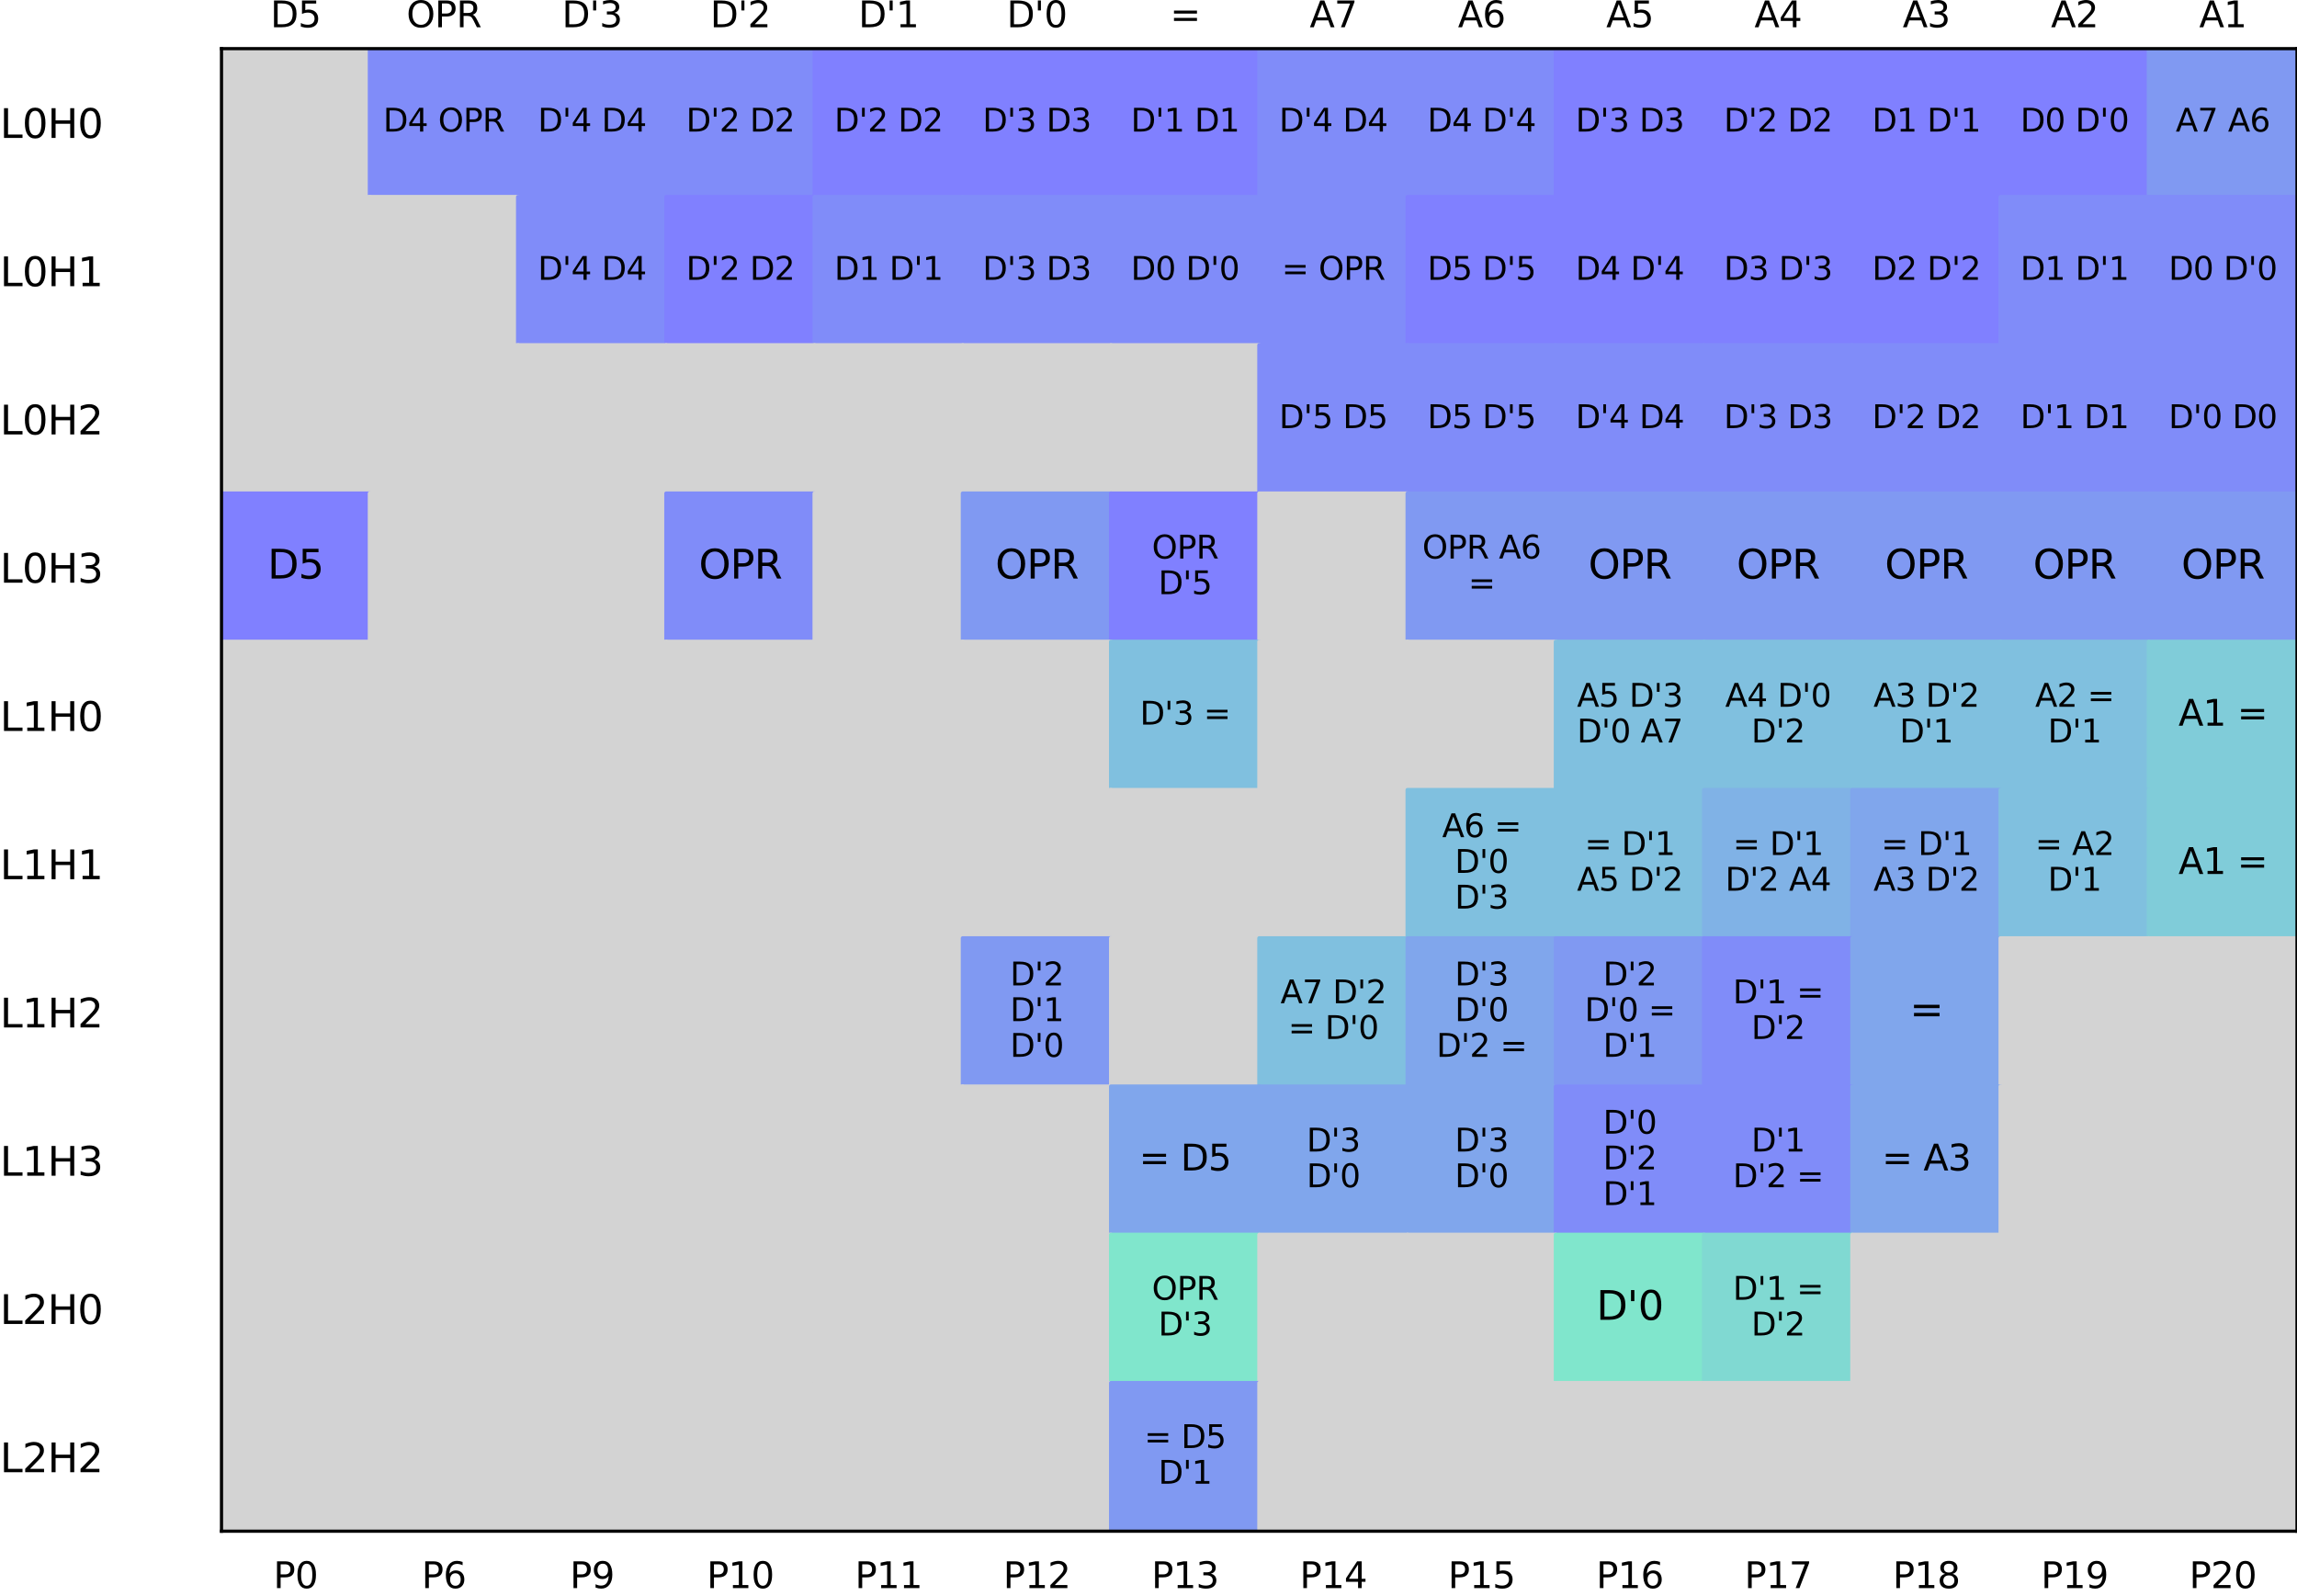 <?xml version="1.0" encoding="utf-8" standalone="no"?>
<!DOCTYPE svg PUBLIC "-//W3C//DTD SVG 1.1//EN"
  "http://www.w3.org/Graphics/SVG/1.1/DTD/svg11.dtd">
<svg xmlns:xlink="http://www.w3.org/1999/xlink" width="576.38pt" height="400.361pt" viewBox="0 0 576.38 400.361" xmlns="http://www.w3.org/2000/svg" version="1.1">
 <defs>
  <style type="text/css">*{stroke-linejoin: round; stroke-linecap: butt}</style>
 </defs>
 <g id="figure_1">
  <g id="patch_1">
   <path d="M 0 400.361 
L 576.38 400.361 
L 576.38 0 
L 0 0 
z
" style="fill: #ffffff"/>
  </g>
  <g id="axes_1">
   <g id="patch_2">
    <path d="M 55.58 384.21 
L 576.38 384.21 
L 576.38 12.21 
L 55.58 12.21 
z
" style="fill: #ffffff"/>
   </g>
   <g id="patch_3">
    <path d="M 55.58 49.41 
L 92.78 49.41 
L 92.78 12.21 
L 55.58 12.21 
z
" clip-path="url(#p262233da8b)" style="fill: #d3d3d3; stroke: #d3d3d3; stroke-linejoin: miter"/>
   </g>
   <g id="patch_4">
    <path d="M 92.78 49.41 
L 129.98 49.41 
L 129.98 12.21 
L 92.78 12.21 
z
" clip-path="url(#p262233da8b)" style="fill: #808cf9; stroke: #808cf9; stroke-linejoin: miter"/>
   </g>
   <g id="patch_5">
    <path d="M 129.98 49.41 
L 167.18 49.41 
L 167.18 12.21 
L 129.98 12.21 
z
" clip-path="url(#p262233da8b)" style="fill: #808cf9; stroke: #808cf9; stroke-linejoin: miter"/>
   </g>
   <g id="patch_6">
    <path d="M 167.18 49.41 
L 204.38 49.41 
L 204.38 12.21 
L 167.18 12.21 
z
" clip-path="url(#p262233da8b)" style="fill: #808cf9; stroke: #808cf9; stroke-linejoin: miter"/>
   </g>
   <g id="patch_7">
    <path d="M 204.38 49.41 
L 241.58 49.41 
L 241.58 12.21 
L 204.38 12.21 
z
" clip-path="url(#p262233da8b)" style="fill: #8080ff; stroke: #8080ff; stroke-linejoin: miter"/>
   </g>
   <g id="patch_8">
    <path d="M 241.58 49.41 
L 278.78 49.41 
L 278.78 12.21 
L 241.58 12.21 
z
" clip-path="url(#p262233da8b)" style="fill: #8080ff; stroke: #8080ff; stroke-linejoin: miter"/>
   </g>
   <g id="patch_9">
    <path d="M 278.78 49.41 
L 315.98 49.41 
L 315.98 12.21 
L 278.78 12.21 
z
" clip-path="url(#p262233da8b)" style="fill: #8080ff; stroke: #8080ff; stroke-linejoin: miter"/>
   </g>
   <g id="patch_10">
    <path d="M 315.98 49.41 
L 353.18 49.41 
L 353.18 12.21 
L 315.98 12.21 
z
" clip-path="url(#p262233da8b)" style="fill: #808cf9; stroke: #808cf9; stroke-linejoin: miter"/>
   </g>
   <g id="patch_11">
    <path d="M 353.18 49.41 
L 390.38 49.41 
L 390.38 12.21 
L 353.18 12.21 
z
" clip-path="url(#p262233da8b)" style="fill: #808cf9; stroke: #808cf9; stroke-linejoin: miter"/>
   </g>
   <g id="patch_12">
    <path d="M 390.38 49.41 
L 427.58 49.41 
L 427.58 12.21 
L 390.38 12.21 
z
" clip-path="url(#p262233da8b)" style="fill: #8080ff; stroke: #8080ff; stroke-linejoin: miter"/>
   </g>
   <g id="patch_13">
    <path d="M 427.58 49.41 
L 464.78 49.41 
L 464.78 12.21 
L 427.58 12.21 
z
" clip-path="url(#p262233da8b)" style="fill: #8080ff; stroke: #8080ff; stroke-linejoin: miter"/>
   </g>
   <g id="patch_14">
    <path d="M 464.78 49.41 
L 501.98 49.41 
L 501.98 12.21 
L 464.78 12.21 
z
" clip-path="url(#p262233da8b)" style="fill: #8080ff; stroke: #8080ff; stroke-linejoin: miter"/>
   </g>
   <g id="patch_15">
    <path d="M 501.98 49.41 
L 539.18 49.41 
L 539.18 12.21 
L 501.98 12.21 
z
" clip-path="url(#p262233da8b)" style="fill: #8080ff; stroke: #8080ff; stroke-linejoin: miter"/>
   </g>
   <g id="patch_16">
    <path d="M 539.18 49.41 
L 576.38 49.41 
L 576.38 12.21 
L 539.18 12.21 
z
" clip-path="url(#p262233da8b)" style="fill: #8099f2; stroke: #8099f2; stroke-linejoin: miter"/>
   </g>
   <g id="patch_17">
    <path d="M 55.58 86.61 
L 92.78 86.61 
L 92.78 49.41 
L 55.58 49.41 
z
" clip-path="url(#p262233da8b)" style="fill: #d3d3d3; stroke: #d3d3d3; stroke-linejoin: miter"/>
   </g>
   <g id="patch_18">
    <path d="M 92.78 86.61 
L 129.98 86.61 
L 129.98 49.41 
L 92.78 49.41 
z
" clip-path="url(#p262233da8b)" style="fill: #d3d3d3; stroke: #d3d3d3; stroke-linejoin: miter"/>
   </g>
   <g id="patch_19">
    <path d="M 129.98 86.61 
L 167.18 86.61 
L 167.18 49.41 
L 129.98 49.41 
z
" clip-path="url(#p262233da8b)" style="fill: #808cf9; stroke: #808cf9; stroke-linejoin: miter"/>
   </g>
   <g id="patch_20">
    <path d="M 167.18 86.61 
L 204.38 86.61 
L 204.38 49.41 
L 167.18 49.41 
z
" clip-path="url(#p262233da8b)" style="fill: #8080ff; stroke: #8080ff; stroke-linejoin: miter"/>
   </g>
   <g id="patch_21">
    <path d="M 204.38 86.61 
L 241.58 86.61 
L 241.58 49.41 
L 204.38 49.41 
z
" clip-path="url(#p262233da8b)" style="fill: #808cf9; stroke: #808cf9; stroke-linejoin: miter"/>
   </g>
   <g id="patch_22">
    <path d="M 241.58 86.61 
L 278.78 86.61 
L 278.78 49.41 
L 241.58 49.41 
z
" clip-path="url(#p262233da8b)" style="fill: #808cf9; stroke: #808cf9; stroke-linejoin: miter"/>
   </g>
   <g id="patch_23">
    <path d="M 278.78 86.61 
L 315.98 86.61 
L 315.98 49.41 
L 278.78 49.41 
z
" clip-path="url(#p262233da8b)" style="fill: #808cf9; stroke: #808cf9; stroke-linejoin: miter"/>
   </g>
   <g id="patch_24">
    <path d="M 315.98 86.61 
L 353.18 86.61 
L 353.18 49.41 
L 315.98 49.41 
z
" clip-path="url(#p262233da8b)" style="fill: #808cf9; stroke: #808cf9; stroke-linejoin: miter"/>
   </g>
   <g id="patch_25">
    <path d="M 353.18 86.61 
L 390.38 86.61 
L 390.38 49.41 
L 353.18 49.41 
z
" clip-path="url(#p262233da8b)" style="fill: #8080ff; stroke: #8080ff; stroke-linejoin: miter"/>
   </g>
   <g id="patch_26">
    <path d="M 390.38 86.61 
L 427.58 86.61 
L 427.58 49.41 
L 390.38 49.41 
z
" clip-path="url(#p262233da8b)" style="fill: #8080ff; stroke: #8080ff; stroke-linejoin: miter"/>
   </g>
   <g id="patch_27">
    <path d="M 427.58 86.61 
L 464.78 86.61 
L 464.78 49.41 
L 427.58 49.41 
z
" clip-path="url(#p262233da8b)" style="fill: #8080ff; stroke: #8080ff; stroke-linejoin: miter"/>
   </g>
   <g id="patch_28">
    <path d="M 464.78 86.61 
L 501.98 86.61 
L 501.98 49.41 
L 464.78 49.41 
z
" clip-path="url(#p262233da8b)" style="fill: #8080ff; stroke: #8080ff; stroke-linejoin: miter"/>
   </g>
   <g id="patch_29">
    <path d="M 501.98 86.61 
L 539.18 86.61 
L 539.18 49.41 
L 501.98 49.41 
z
" clip-path="url(#p262233da8b)" style="fill: #808cf9; stroke: #808cf9; stroke-linejoin: miter"/>
   </g>
   <g id="patch_30">
    <path d="M 539.18 86.61 
L 576.38 86.61 
L 576.38 49.41 
L 539.18 49.41 
z
" clip-path="url(#p262233da8b)" style="fill: #808cf9; stroke: #808cf9; stroke-linejoin: miter"/>
   </g>
   <g id="patch_31">
    <path d="M 55.58 123.81 
L 92.78 123.81 
L 92.78 86.61 
L 55.58 86.61 
z
" clip-path="url(#p262233da8b)" style="fill: #d3d3d3; stroke: #d3d3d3; stroke-linejoin: miter"/>
   </g>
   <g id="patch_32">
    <path d="M 92.78 123.81 
L 129.98 123.81 
L 129.98 86.61 
L 92.78 86.61 
z
" clip-path="url(#p262233da8b)" style="fill: #d3d3d3; stroke: #d3d3d3; stroke-linejoin: miter"/>
   </g>
   <g id="patch_33">
    <path d="M 129.98 123.81 
L 167.18 123.81 
L 167.18 86.61 
L 129.98 86.61 
z
" clip-path="url(#p262233da8b)" style="fill: #d3d3d3; stroke: #d3d3d3; stroke-linejoin: miter"/>
   </g>
   <g id="patch_34">
    <path d="M 167.18 123.81 
L 204.38 123.81 
L 204.38 86.61 
L 167.18 86.61 
z
" clip-path="url(#p262233da8b)" style="fill: #d3d3d3; stroke: #d3d3d3; stroke-linejoin: miter"/>
   </g>
   <g id="patch_35">
    <path d="M 204.38 123.81 
L 241.58 123.81 
L 241.58 86.61 
L 204.38 86.61 
z
" clip-path="url(#p262233da8b)" style="fill: #d3d3d3; stroke: #d3d3d3; stroke-linejoin: miter"/>
   </g>
   <g id="patch_36">
    <path d="M 241.58 123.81 
L 278.78 123.81 
L 278.78 86.61 
L 241.58 86.61 
z
" clip-path="url(#p262233da8b)" style="fill: #d3d3d3; stroke: #d3d3d3; stroke-linejoin: miter"/>
   </g>
   <g id="patch_37">
    <path d="M 278.78 123.81 
L 315.98 123.81 
L 315.98 86.61 
L 278.78 86.61 
z
" clip-path="url(#p262233da8b)" style="fill: #d3d3d3; stroke: #d3d3d3; stroke-linejoin: miter"/>
   </g>
   <g id="patch_38">
    <path d="M 315.98 123.81 
L 353.18 123.81 
L 353.18 86.61 
L 315.98 86.61 
z
" clip-path="url(#p262233da8b)" style="fill: #808cf9; stroke: #808cf9; stroke-linejoin: miter"/>
   </g>
   <g id="patch_39">
    <path d="M 353.18 123.81 
L 390.38 123.81 
L 390.38 86.61 
L 353.18 86.61 
z
" clip-path="url(#p262233da8b)" style="fill: #808cf9; stroke: #808cf9; stroke-linejoin: miter"/>
   </g>
   <g id="patch_40">
    <path d="M 390.38 123.81 
L 427.58 123.81 
L 427.58 86.61 
L 390.38 86.61 
z
" clip-path="url(#p262233da8b)" style="fill: #808cf9; stroke: #808cf9; stroke-linejoin: miter"/>
   </g>
   <g id="patch_41">
    <path d="M 427.58 123.81 
L 464.78 123.81 
L 464.78 86.61 
L 427.58 86.61 
z
" clip-path="url(#p262233da8b)" style="fill: #808cf9; stroke: #808cf9; stroke-linejoin: miter"/>
   </g>
   <g id="patch_42">
    <path d="M 464.78 123.81 
L 501.98 123.81 
L 501.98 86.61 
L 464.78 86.61 
z
" clip-path="url(#p262233da8b)" style="fill: #808cf9; stroke: #808cf9; stroke-linejoin: miter"/>
   </g>
   <g id="patch_43">
    <path d="M 501.98 123.81 
L 539.18 123.81 
L 539.18 86.61 
L 501.98 86.61 
z
" clip-path="url(#p262233da8b)" style="fill: #808cf9; stroke: #808cf9; stroke-linejoin: miter"/>
   </g>
   <g id="patch_44">
    <path d="M 539.18 123.81 
L 576.38 123.81 
L 576.38 86.61 
L 539.18 86.61 
z
" clip-path="url(#p262233da8b)" style="fill: #808cf9; stroke: #808cf9; stroke-linejoin: miter"/>
   </g>
   <g id="patch_45">
    <path d="M 55.58 161.01 
L 92.78 161.01 
L 92.78 123.81 
L 55.58 123.81 
z
" clip-path="url(#p262233da8b)" style="fill: #8080ff; stroke: #8080ff; stroke-linejoin: miter"/>
   </g>
   <g id="patch_46">
    <path d="M 92.78 161.01 
L 129.98 161.01 
L 129.98 123.81 
L 92.78 123.81 
z
" clip-path="url(#p262233da8b)" style="fill: #d3d3d3; stroke: #d3d3d3; stroke-linejoin: miter"/>
   </g>
   <g id="patch_47">
    <path d="M 129.98 161.01 
L 167.18 161.01 
L 167.18 123.81 
L 129.98 123.81 
z
" clip-path="url(#p262233da8b)" style="fill: #d3d3d3; stroke: #d3d3d3; stroke-linejoin: miter"/>
   </g>
   <g id="patch_48">
    <path d="M 167.18 161.01 
L 204.38 161.01 
L 204.38 123.81 
L 167.18 123.81 
z
" clip-path="url(#p262233da8b)" style="fill: #808cf9; stroke: #808cf9; stroke-linejoin: miter"/>
   </g>
   <g id="patch_49">
    <path d="M 204.38 161.01 
L 241.58 161.01 
L 241.58 123.81 
L 204.38 123.81 
z
" clip-path="url(#p262233da8b)" style="fill: #d3d3d3; stroke: #d3d3d3; stroke-linejoin: miter"/>
   </g>
   <g id="patch_50">
    <path d="M 241.58 161.01 
L 278.78 161.01 
L 278.78 123.81 
L 241.58 123.81 
z
" clip-path="url(#p262233da8b)" style="fill: #8099f2; stroke: #8099f2; stroke-linejoin: miter"/>
   </g>
   <g id="patch_51">
    <path d="M 278.78 161.01 
L 315.98 161.01 
L 315.98 123.81 
L 278.78 123.81 
z
" clip-path="url(#p262233da8b)" style="fill: #8080ff; stroke: #8080ff; stroke-linejoin: miter"/>
   </g>
   <g id="patch_52">
    <path d="M 315.98 161.01 
L 353.18 161.01 
L 353.18 123.81 
L 315.98 123.81 
z
" clip-path="url(#p262233da8b)" style="fill: #d3d3d3; stroke: #d3d3d3; stroke-linejoin: miter"/>
   </g>
   <g id="patch_53">
    <path d="M 353.18 161.01 
L 390.38 161.01 
L 390.38 123.81 
L 353.18 123.81 
z
" clip-path="url(#p262233da8b)" style="fill: #8099f2; stroke: #8099f2; stroke-linejoin: miter"/>
   </g>
   <g id="patch_54">
    <path d="M 390.38 161.01 
L 427.58 161.01 
L 427.58 123.81 
L 390.38 123.81 
z
" clip-path="url(#p262233da8b)" style="fill: #8099f2; stroke: #8099f2; stroke-linejoin: miter"/>
   </g>
   <g id="patch_55">
    <path d="M 427.58 161.01 
L 464.78 161.01 
L 464.78 123.81 
L 427.58 123.81 
z
" clip-path="url(#p262233da8b)" style="fill: #8099f2; stroke: #8099f2; stroke-linejoin: miter"/>
   </g>
   <g id="patch_56">
    <path d="M 464.78 161.01 
L 501.98 161.01 
L 501.98 123.81 
L 464.78 123.81 
z
" clip-path="url(#p262233da8b)" style="fill: #8099f2; stroke: #8099f2; stroke-linejoin: miter"/>
   </g>
   <g id="patch_57">
    <path d="M 501.98 161.01 
L 539.18 161.01 
L 539.18 123.81 
L 501.98 123.81 
z
" clip-path="url(#p262233da8b)" style="fill: #8099f2; stroke: #8099f2; stroke-linejoin: miter"/>
   </g>
   <g id="patch_58">
    <path d="M 539.18 161.01 
L 576.38 161.01 
L 576.38 123.81 
L 539.18 123.81 
z
" clip-path="url(#p262233da8b)" style="fill: #8099f2; stroke: #8099f2; stroke-linejoin: miter"/>
   </g>
   <g id="patch_59">
    <path d="M 55.58 198.21 
L 92.78 198.21 
L 92.78 161.01 
L 55.58 161.01 
z
" clip-path="url(#p262233da8b)" style="fill: #d3d3d3; stroke: #d3d3d3; stroke-linejoin: miter"/>
   </g>
   <g id="patch_60">
    <path d="M 92.78 198.21 
L 129.98 198.21 
L 129.98 161.01 
L 92.78 161.01 
z
" clip-path="url(#p262233da8b)" style="fill: #d3d3d3; stroke: #d3d3d3; stroke-linejoin: miter"/>
   </g>
   <g id="patch_61">
    <path d="M 129.98 198.21 
L 167.18 198.21 
L 167.18 161.01 
L 129.98 161.01 
z
" clip-path="url(#p262233da8b)" style="fill: #d3d3d3; stroke: #d3d3d3; stroke-linejoin: miter"/>
   </g>
   <g id="patch_62">
    <path d="M 167.18 198.21 
L 204.38 198.21 
L 204.38 161.01 
L 167.18 161.01 
z
" clip-path="url(#p262233da8b)" style="fill: #d3d3d3; stroke: #d3d3d3; stroke-linejoin: miter"/>
   </g>
   <g id="patch_63">
    <path d="M 204.38 198.21 
L 241.58 198.21 
L 241.58 161.01 
L 204.38 161.01 
z
" clip-path="url(#p262233da8b)" style="fill: #d3d3d3; stroke: #d3d3d3; stroke-linejoin: miter"/>
   </g>
   <g id="patch_64">
    <path d="M 241.58 198.21 
L 278.78 198.21 
L 278.78 161.01 
L 241.58 161.01 
z
" clip-path="url(#p262233da8b)" style="fill: #d3d3d3; stroke: #d3d3d3; stroke-linejoin: miter"/>
   </g>
   <g id="patch_65">
    <path d="M 278.78 198.21 
L 315.98 198.21 
L 315.98 161.01 
L 278.78 161.01 
z
" clip-path="url(#p262233da8b)" style="fill: #80c0df; stroke: #80c0df; stroke-linejoin: miter"/>
   </g>
   <g id="patch_66">
    <path d="M 315.98 198.21 
L 353.18 198.21 
L 353.18 161.01 
L 315.98 161.01 
z
" clip-path="url(#p262233da8b)" style="fill: #d3d3d3; stroke: #d3d3d3; stroke-linejoin: miter"/>
   </g>
   <g id="patch_67">
    <path d="M 353.18 198.21 
L 390.38 198.21 
L 390.38 161.01 
L 353.18 161.01 
z
" clip-path="url(#p262233da8b)" style="fill: #d3d3d3; stroke: #d3d3d3; stroke-linejoin: miter"/>
   </g>
   <g id="patch_68">
    <path d="M 390.38 198.21 
L 427.58 198.21 
L 427.58 161.01 
L 390.38 161.01 
z
" clip-path="url(#p262233da8b)" style="fill: #80c0df; stroke: #80c0df; stroke-linejoin: miter"/>
   </g>
   <g id="patch_69">
    <path d="M 427.58 198.21 
L 464.78 198.21 
L 464.78 161.01 
L 427.58 161.01 
z
" clip-path="url(#p262233da8b)" style="fill: #80c0df; stroke: #80c0df; stroke-linejoin: miter"/>
   </g>
   <g id="patch_70">
    <path d="M 464.78 198.21 
L 501.98 198.21 
L 501.98 161.01 
L 464.78 161.01 
z
" clip-path="url(#p262233da8b)" style="fill: #80c0df; stroke: #80c0df; stroke-linejoin: miter"/>
   </g>
   <g id="patch_71">
    <path d="M 501.98 198.21 
L 539.18 198.21 
L 539.18 161.01 
L 501.98 161.01 
z
" clip-path="url(#p262233da8b)" style="fill: #80c0df; stroke: #80c0df; stroke-linejoin: miter"/>
   </g>
   <g id="patch_72">
    <path d="M 539.18 198.21 
L 576.38 198.21 
L 576.38 161.01 
L 539.18 161.01 
z
" clip-path="url(#p262233da8b)" style="fill: #80ccd9; stroke: #80ccd9; stroke-linejoin: miter"/>
   </g>
   <g id="patch_73">
    <path d="M 55.58 235.41 
L 92.78 235.41 
L 92.78 198.21 
L 55.58 198.21 
z
" clip-path="url(#p262233da8b)" style="fill: #d3d3d3; stroke: #d3d3d3; stroke-linejoin: miter"/>
   </g>
   <g id="patch_74">
    <path d="M 92.78 235.41 
L 129.98 235.41 
L 129.98 198.21 
L 92.78 198.21 
z
" clip-path="url(#p262233da8b)" style="fill: #d3d3d3; stroke: #d3d3d3; stroke-linejoin: miter"/>
   </g>
   <g id="patch_75">
    <path d="M 129.98 235.41 
L 167.18 235.41 
L 167.18 198.21 
L 129.98 198.21 
z
" clip-path="url(#p262233da8b)" style="fill: #d3d3d3; stroke: #d3d3d3; stroke-linejoin: miter"/>
   </g>
   <g id="patch_76">
    <path d="M 167.18 235.41 
L 204.38 235.41 
L 204.38 198.21 
L 167.18 198.21 
z
" clip-path="url(#p262233da8b)" style="fill: #d3d3d3; stroke: #d3d3d3; stroke-linejoin: miter"/>
   </g>
   <g id="patch_77">
    <path d="M 204.38 235.41 
L 241.58 235.41 
L 241.58 198.21 
L 204.38 198.21 
z
" clip-path="url(#p262233da8b)" style="fill: #d3d3d3; stroke: #d3d3d3; stroke-linejoin: miter"/>
   </g>
   <g id="patch_78">
    <path d="M 241.58 235.41 
L 278.78 235.41 
L 278.78 198.21 
L 241.58 198.21 
z
" clip-path="url(#p262233da8b)" style="fill: #d3d3d3; stroke: #d3d3d3; stroke-linejoin: miter"/>
   </g>
   <g id="patch_79">
    <path d="M 278.78 235.41 
L 315.98 235.41 
L 315.98 198.21 
L 278.78 198.21 
z
" clip-path="url(#p262233da8b)" style="fill: #d3d3d3; stroke: #d3d3d3; stroke-linejoin: miter"/>
   </g>
   <g id="patch_80">
    <path d="M 315.98 235.41 
L 353.18 235.41 
L 353.18 198.21 
L 315.98 198.21 
z
" clip-path="url(#p262233da8b)" style="fill: #d3d3d3; stroke: #d3d3d3; stroke-linejoin: miter"/>
   </g>
   <g id="patch_81">
    <path d="M 353.18 235.41 
L 390.38 235.41 
L 390.38 198.21 
L 353.18 198.21 
z
" clip-path="url(#p262233da8b)" style="fill: #80c0df; stroke: #80c0df; stroke-linejoin: miter"/>
   </g>
   <g id="patch_82">
    <path d="M 390.38 235.41 
L 427.58 235.41 
L 427.58 198.21 
L 390.38 198.21 
z
" clip-path="url(#p262233da8b)" style="fill: #80c0df; stroke: #80c0df; stroke-linejoin: miter"/>
   </g>
   <g id="patch_83">
    <path d="M 427.58 235.41 
L 464.78 235.41 
L 464.78 198.21 
L 427.58 198.21 
z
" clip-path="url(#p262233da8b)" style="fill: #80b2e6; stroke: #80b2e6; stroke-linejoin: miter"/>
   </g>
   <g id="patch_84">
    <path d="M 464.78 235.41 
L 501.98 235.41 
L 501.98 198.21 
L 464.78 198.21 
z
" clip-path="url(#p262233da8b)" style="fill: #80a6ec; stroke: #80a6ec; stroke-linejoin: miter"/>
   </g>
   <g id="patch_85">
    <path d="M 501.98 235.41 
L 539.18 235.41 
L 539.18 198.21 
L 501.98 198.21 
z
" clip-path="url(#p262233da8b)" style="fill: #80c0df; stroke: #80c0df; stroke-linejoin: miter"/>
   </g>
   <g id="patch_86">
    <path d="M 539.18 235.41 
L 576.38 235.41 
L 576.38 198.21 
L 539.18 198.21 
z
" clip-path="url(#p262233da8b)" style="fill: #80ccd9; stroke: #80ccd9; stroke-linejoin: miter"/>
   </g>
   <g id="patch_87">
    <path d="M 55.58 272.61 
L 92.78 272.61 
L 92.78 235.41 
L 55.58 235.41 
z
" clip-path="url(#p262233da8b)" style="fill: #d3d3d3; stroke: #d3d3d3; stroke-linejoin: miter"/>
   </g>
   <g id="patch_88">
    <path d="M 92.78 272.61 
L 129.98 272.61 
L 129.98 235.41 
L 92.78 235.41 
z
" clip-path="url(#p262233da8b)" style="fill: #d3d3d3; stroke: #d3d3d3; stroke-linejoin: miter"/>
   </g>
   <g id="patch_89">
    <path d="M 129.98 272.61 
L 167.18 272.61 
L 167.18 235.41 
L 129.98 235.41 
z
" clip-path="url(#p262233da8b)" style="fill: #d3d3d3; stroke: #d3d3d3; stroke-linejoin: miter"/>
   </g>
   <g id="patch_90">
    <path d="M 167.18 272.61 
L 204.38 272.61 
L 204.38 235.41 
L 167.18 235.41 
z
" clip-path="url(#p262233da8b)" style="fill: #d3d3d3; stroke: #d3d3d3; stroke-linejoin: miter"/>
   </g>
   <g id="patch_91">
    <path d="M 204.38 272.61 
L 241.58 272.61 
L 241.58 235.41 
L 204.38 235.41 
z
" clip-path="url(#p262233da8b)" style="fill: #d3d3d3; stroke: #d3d3d3; stroke-linejoin: miter"/>
   </g>
   <g id="patch_92">
    <path d="M 241.58 272.61 
L 278.78 272.61 
L 278.78 235.41 
L 241.58 235.41 
z
" clip-path="url(#p262233da8b)" style="fill: #8099f2; stroke: #8099f2; stroke-linejoin: miter"/>
   </g>
   <g id="patch_93">
    <path d="M 278.78 272.61 
L 315.98 272.61 
L 315.98 235.41 
L 278.78 235.41 
z
" clip-path="url(#p262233da8b)" style="fill: #d3d3d3; stroke: #d3d3d3; stroke-linejoin: miter"/>
   </g>
   <g id="patch_94">
    <path d="M 315.98 272.61 
L 353.18 272.61 
L 353.18 235.41 
L 315.98 235.41 
z
" clip-path="url(#p262233da8b)" style="fill: #80c0df; stroke: #80c0df; stroke-linejoin: miter"/>
   </g>
   <g id="patch_95">
    <path d="M 353.18 272.61 
L 390.38 272.61 
L 390.38 235.41 
L 353.18 235.41 
z
" clip-path="url(#p262233da8b)" style="fill: #80a6ec; stroke: #80a6ec; stroke-linejoin: miter"/>
   </g>
   <g id="patch_96">
    <path d="M 390.38 272.61 
L 427.58 272.61 
L 427.58 235.41 
L 390.38 235.41 
z
" clip-path="url(#p262233da8b)" style="fill: #8099f2; stroke: #8099f2; stroke-linejoin: miter"/>
   </g>
   <g id="patch_97">
    <path d="M 427.58 272.61 
L 464.78 272.61 
L 464.78 235.41 
L 427.58 235.41 
z
" clip-path="url(#p262233da8b)" style="fill: #808cf9; stroke: #808cf9; stroke-linejoin: miter"/>
   </g>
   <g id="patch_98">
    <path d="M 464.78 272.61 
L 501.98 272.61 
L 501.98 235.41 
L 464.78 235.41 
z
" clip-path="url(#p262233da8b)" style="fill: #80a6ec; stroke: #80a6ec; stroke-linejoin: miter"/>
   </g>
   <g id="patch_99">
    <path d="M 501.98 272.61 
L 539.18 272.61 
L 539.18 235.41 
L 501.98 235.41 
z
" clip-path="url(#p262233da8b)" style="fill: #d3d3d3; stroke: #d3d3d3; stroke-linejoin: miter"/>
   </g>
   <g id="patch_100">
    <path d="M 539.18 272.61 
L 576.38 272.61 
L 576.38 235.41 
L 539.18 235.41 
z
" clip-path="url(#p262233da8b)" style="fill: #d3d3d3; stroke: #d3d3d3; stroke-linejoin: miter"/>
   </g>
   <g id="patch_101">
    <path d="M 55.58 309.81 
L 92.78 309.81 
L 92.78 272.61 
L 55.58 272.61 
z
" clip-path="url(#p262233da8b)" style="fill: #d3d3d3; stroke: #d3d3d3; stroke-linejoin: miter"/>
   </g>
   <g id="patch_102">
    <path d="M 92.78 309.81 
L 129.98 309.81 
L 129.98 272.61 
L 92.78 272.61 
z
" clip-path="url(#p262233da8b)" style="fill: #d3d3d3; stroke: #d3d3d3; stroke-linejoin: miter"/>
   </g>
   <g id="patch_103">
    <path d="M 129.98 309.81 
L 167.18 309.81 
L 167.18 272.61 
L 129.98 272.61 
z
" clip-path="url(#p262233da8b)" style="fill: #d3d3d3; stroke: #d3d3d3; stroke-linejoin: miter"/>
   </g>
   <g id="patch_104">
    <path d="M 167.18 309.81 
L 204.38 309.81 
L 204.38 272.61 
L 167.18 272.61 
z
" clip-path="url(#p262233da8b)" style="fill: #d3d3d3; stroke: #d3d3d3; stroke-linejoin: miter"/>
   </g>
   <g id="patch_105">
    <path d="M 204.38 309.81 
L 241.58 309.81 
L 241.58 272.61 
L 204.38 272.61 
z
" clip-path="url(#p262233da8b)" style="fill: #d3d3d3; stroke: #d3d3d3; stroke-linejoin: miter"/>
   </g>
   <g id="patch_106">
    <path d="M 241.58 309.81 
L 278.78 309.81 
L 278.78 272.61 
L 241.58 272.61 
z
" clip-path="url(#p262233da8b)" style="fill: #d3d3d3; stroke: #d3d3d3; stroke-linejoin: miter"/>
   </g>
   <g id="patch_107">
    <path d="M 278.78 309.81 
L 315.98 309.81 
L 315.98 272.61 
L 278.78 272.61 
z
" clip-path="url(#p262233da8b)" style="fill: #80a6ec; stroke: #80a6ec; stroke-linejoin: miter"/>
   </g>
   <g id="patch_108">
    <path d="M 315.98 309.81 
L 353.18 309.81 
L 353.18 272.61 
L 315.98 272.61 
z
" clip-path="url(#p262233da8b)" style="fill: #80a6ec; stroke: #80a6ec; stroke-linejoin: miter"/>
   </g>
   <g id="patch_109">
    <path d="M 353.18 309.81 
L 390.38 309.81 
L 390.38 272.61 
L 353.18 272.61 
z
" clip-path="url(#p262233da8b)" style="fill: #80a6ec; stroke: #80a6ec; stroke-linejoin: miter"/>
   </g>
   <g id="patch_110">
    <path d="M 390.38 309.81 
L 427.58 309.81 
L 427.58 272.61 
L 390.38 272.61 
z
" clip-path="url(#p262233da8b)" style="fill: #808cf9; stroke: #808cf9; stroke-linejoin: miter"/>
   </g>
   <g id="patch_111">
    <path d="M 427.58 309.81 
L 464.78 309.81 
L 464.78 272.61 
L 427.58 272.61 
z
" clip-path="url(#p262233da8b)" style="fill: #808cf9; stroke: #808cf9; stroke-linejoin: miter"/>
   </g>
   <g id="patch_112">
    <path d="M 464.78 309.81 
L 501.98 309.81 
L 501.98 272.61 
L 464.78 272.61 
z
" clip-path="url(#p262233da8b)" style="fill: #80a6ec; stroke: #80a6ec; stroke-linejoin: miter"/>
   </g>
   <g id="patch_113">
    <path d="M 501.98 309.81 
L 539.18 309.81 
L 539.18 272.61 
L 501.98 272.61 
z
" clip-path="url(#p262233da8b)" style="fill: #d3d3d3; stroke: #d3d3d3; stroke-linejoin: miter"/>
   </g>
   <g id="patch_114">
    <path d="M 539.18 309.81 
L 576.38 309.81 
L 576.38 272.61 
L 539.18 272.61 
z
" clip-path="url(#p262233da8b)" style="fill: #d3d3d3; stroke: #d3d3d3; stroke-linejoin: miter"/>
   </g>
   <g id="patch_115">
    <path d="M 55.58 347.01 
L 92.78 347.01 
L 92.78 309.81 
L 55.58 309.81 
z
" clip-path="url(#p262233da8b)" style="fill: #d3d3d3; stroke: #d3d3d3; stroke-linejoin: miter"/>
   </g>
   <g id="patch_116">
    <path d="M 92.78 347.01 
L 129.98 347.01 
L 129.98 309.81 
L 92.78 309.81 
z
" clip-path="url(#p262233da8b)" style="fill: #d3d3d3; stroke: #d3d3d3; stroke-linejoin: miter"/>
   </g>
   <g id="patch_117">
    <path d="M 129.98 347.01 
L 167.18 347.01 
L 167.18 309.81 
L 129.98 309.81 
z
" clip-path="url(#p262233da8b)" style="fill: #d3d3d3; stroke: #d3d3d3; stroke-linejoin: miter"/>
   </g>
   <g id="patch_118">
    <path d="M 167.18 347.01 
L 204.38 347.01 
L 204.38 309.81 
L 167.18 309.81 
z
" clip-path="url(#p262233da8b)" style="fill: #d3d3d3; stroke: #d3d3d3; stroke-linejoin: miter"/>
   </g>
   <g id="patch_119">
    <path d="M 204.38 347.01 
L 241.58 347.01 
L 241.58 309.81 
L 204.38 309.81 
z
" clip-path="url(#p262233da8b)" style="fill: #d3d3d3; stroke: #d3d3d3; stroke-linejoin: miter"/>
   </g>
   <g id="patch_120">
    <path d="M 241.58 347.01 
L 278.78 347.01 
L 278.78 309.81 
L 241.58 309.81 
z
" clip-path="url(#p262233da8b)" style="fill: #d3d3d3; stroke: #d3d3d3; stroke-linejoin: miter"/>
   </g>
   <g id="patch_121">
    <path d="M 278.78 347.01 
L 315.98 347.01 
L 315.98 309.81 
L 278.78 309.81 
z
" clip-path="url(#p262233da8b)" style="fill: #80e6cc; stroke: #80e6cc; stroke-linejoin: miter"/>
   </g>
   <g id="patch_122">
    <path d="M 315.98 347.01 
L 353.18 347.01 
L 353.18 309.81 
L 315.98 309.81 
z
" clip-path="url(#p262233da8b)" style="fill: #d3d3d3; stroke: #d3d3d3; stroke-linejoin: miter"/>
   </g>
   <g id="patch_123">
    <path d="M 353.18 347.01 
L 390.38 347.01 
L 390.38 309.81 
L 353.18 309.81 
z
" clip-path="url(#p262233da8b)" style="fill: #d3d3d3; stroke: #d3d3d3; stroke-linejoin: miter"/>
   </g>
   <g id="patch_124">
    <path d="M 390.38 347.01 
L 427.58 347.01 
L 427.58 309.81 
L 390.38 309.81 
z
" clip-path="url(#p262233da8b)" style="fill: #80e6cc; stroke: #80e6cc; stroke-linejoin: miter"/>
   </g>
   <g id="patch_125">
    <path d="M 427.58 347.01 
L 464.78 347.01 
L 464.78 309.81 
L 427.58 309.81 
z
" clip-path="url(#p262233da8b)" style="fill: #80d9d2; stroke: #80d9d2; stroke-linejoin: miter"/>
   </g>
   <g id="patch_126">
    <path d="M 464.78 347.01 
L 501.98 347.01 
L 501.98 309.81 
L 464.78 309.81 
z
" clip-path="url(#p262233da8b)" style="fill: #d3d3d3; stroke: #d3d3d3; stroke-linejoin: miter"/>
   </g>
   <g id="patch_127">
    <path d="M 501.98 347.01 
L 539.18 347.01 
L 539.18 309.81 
L 501.98 309.81 
z
" clip-path="url(#p262233da8b)" style="fill: #d3d3d3; stroke: #d3d3d3; stroke-linejoin: miter"/>
   </g>
   <g id="patch_128">
    <path d="M 539.18 347.01 
L 576.38 347.01 
L 576.38 309.81 
L 539.18 309.81 
z
" clip-path="url(#p262233da8b)" style="fill: #d3d3d3; stroke: #d3d3d3; stroke-linejoin: miter"/>
   </g>
   <g id="patch_129">
    <path d="M 55.58 384.21 
L 92.78 384.21 
L 92.78 347.01 
L 55.58 347.01 
z
" clip-path="url(#p262233da8b)" style="fill: #d3d3d3; stroke: #d3d3d3; stroke-linejoin: miter"/>
   </g>
   <g id="patch_130">
    <path d="M 92.78 384.21 
L 129.98 384.21 
L 129.98 347.01 
L 92.78 347.01 
z
" clip-path="url(#p262233da8b)" style="fill: #d3d3d3; stroke: #d3d3d3; stroke-linejoin: miter"/>
   </g>
   <g id="patch_131">
    <path d="M 129.98 384.21 
L 167.18 384.21 
L 167.18 347.01 
L 129.98 347.01 
z
" clip-path="url(#p262233da8b)" style="fill: #d3d3d3; stroke: #d3d3d3; stroke-linejoin: miter"/>
   </g>
   <g id="patch_132">
    <path d="M 167.18 384.21 
L 204.38 384.21 
L 204.38 347.01 
L 167.18 347.01 
z
" clip-path="url(#p262233da8b)" style="fill: #d3d3d3; stroke: #d3d3d3; stroke-linejoin: miter"/>
   </g>
   <g id="patch_133">
    <path d="M 204.38 384.21 
L 241.58 384.21 
L 241.58 347.01 
L 204.38 347.01 
z
" clip-path="url(#p262233da8b)" style="fill: #d3d3d3; stroke: #d3d3d3; stroke-linejoin: miter"/>
   </g>
   <g id="patch_134">
    <path d="M 241.58 384.21 
L 278.78 384.21 
L 278.78 347.01 
L 241.58 347.01 
z
" clip-path="url(#p262233da8b)" style="fill: #d3d3d3; stroke: #d3d3d3; stroke-linejoin: miter"/>
   </g>
   <g id="patch_135">
    <path d="M 278.78 384.21 
L 315.98 384.21 
L 315.98 347.01 
L 278.78 347.01 
z
" clip-path="url(#p262233da8b)" style="fill: #8099f2; stroke: #8099f2; stroke-linejoin: miter"/>
   </g>
   <g id="patch_136">
    <path d="M 315.98 384.21 
L 353.18 384.21 
L 353.18 347.01 
L 315.98 347.01 
z
" clip-path="url(#p262233da8b)" style="fill: #d3d3d3; stroke: #d3d3d3; stroke-linejoin: miter"/>
   </g>
   <g id="patch_137">
    <path d="M 353.18 384.21 
L 390.38 384.21 
L 390.38 347.01 
L 353.18 347.01 
z
" clip-path="url(#p262233da8b)" style="fill: #d3d3d3; stroke: #d3d3d3; stroke-linejoin: miter"/>
   </g>
   <g id="patch_138">
    <path d="M 390.38 384.21 
L 427.58 384.21 
L 427.58 347.01 
L 390.38 347.01 
z
" clip-path="url(#p262233da8b)" style="fill: #d3d3d3; stroke: #d3d3d3; stroke-linejoin: miter"/>
   </g>
   <g id="patch_139">
    <path d="M 427.58 384.21 
L 464.78 384.21 
L 464.78 347.01 
L 427.58 347.01 
z
" clip-path="url(#p262233da8b)" style="fill: #d3d3d3; stroke: #d3d3d3; stroke-linejoin: miter"/>
   </g>
   <g id="patch_140">
    <path d="M 464.78 384.21 
L 501.98 384.21 
L 501.98 347.01 
L 464.78 347.01 
z
" clip-path="url(#p262233da8b)" style="fill: #d3d3d3; stroke: #d3d3d3; stroke-linejoin: miter"/>
   </g>
   <g id="patch_141">
    <path d="M 501.98 384.21 
L 539.18 384.21 
L 539.18 347.01 
L 501.98 347.01 
z
" clip-path="url(#p262233da8b)" style="fill: #d3d3d3; stroke: #d3d3d3; stroke-linejoin: miter"/>
   </g>
   <g id="patch_142">
    <path d="M 539.18 384.21 
L 576.38 384.21 
L 576.38 347.01 
L 539.18 347.01 
z
" clip-path="url(#p262233da8b)" style="fill: #d3d3d3; stroke: #d3d3d3; stroke-linejoin: miter"/>
   </g>
   <g id="matplotlib.axis_1">
    <g id="xtick_1">
     <g id="line2d_1"/>
     <g id="text_1">
      <!-- D5 -->
      <g transform="translate(67.852 6.839) scale(0.09 -0.09)">
       <defs>
        <path id="DejaVuSans-44" d="M 1259 4147 
L 1259 519 
L 2022 519 
Q 2988 519 3436 956 
Q 3884 1394 3884 2338 
Q 3884 3275 3436 3711 
Q 2988 4147 2022 4147 
L 1259 4147 
z
M 628 4666 
L 1925 4666 
Q 3281 4666 3915 4102 
Q 4550 3538 4550 2338 
Q 4550 1131 3912 565 
Q 3275 0 1925 0 
L 628 0 
L 628 4666 
z
" transform="scale(0.016)"/>
        <path id="DejaVuSans-35" d="M 691 4666 
L 3169 4666 
L 3169 4134 
L 1269 4134 
L 1269 2991 
Q 1406 3038 1543 3061 
Q 1681 3084 1819 3084 
Q 2600 3084 3056 2656 
Q 3513 2228 3513 1497 
Q 3513 744 3044 326 
Q 2575 -91 1722 -91 
Q 1428 -91 1123 -41 
Q 819 9 494 109 
L 494 744 
Q 775 591 1075 516 
Q 1375 441 1709 441 
Q 2250 441 2565 725 
Q 2881 1009 2881 1497 
Q 2881 1984 2565 2268 
Q 2250 2553 1709 2553 
Q 1456 2553 1204 2497 
Q 953 2441 691 2322 
L 691 4666 
z
" transform="scale(0.016)"/>
       </defs>
       <use xlink:href="#DejaVuSans-44"/>
       <use xlink:href="#DejaVuSans-35" x="77.002"/>
      </g>
     </g>
    </g>
    <g id="xtick_2">
     <g id="line2d_2"/>
     <g id="text_2">
      <!-- OPR -->
      <g transform="translate(101.998 6.839) scale(0.09 -0.09)">
       <defs>
        <path id="DejaVuSans-4f" d="M 2522 4238 
Q 1834 4238 1429 3725 
Q 1025 3213 1025 2328 
Q 1025 1447 1429 934 
Q 1834 422 2522 422 
Q 3209 422 3611 934 
Q 4013 1447 4013 2328 
Q 4013 3213 3611 3725 
Q 3209 4238 2522 4238 
z
M 2522 4750 
Q 3503 4750 4090 4092 
Q 4678 3434 4678 2328 
Q 4678 1225 4090 567 
Q 3503 -91 2522 -91 
Q 1538 -91 948 565 
Q 359 1222 359 2328 
Q 359 3434 948 4092 
Q 1538 4750 2522 4750 
z
" transform="scale(0.016)"/>
        <path id="DejaVuSans-50" d="M 1259 4147 
L 1259 2394 
L 2053 2394 
Q 2494 2394 2734 2622 
Q 2975 2850 2975 3272 
Q 2975 3691 2734 3919 
Q 2494 4147 2053 4147 
L 1259 4147 
z
M 628 4666 
L 2053 4666 
Q 2838 4666 3239 4311 
Q 3641 3956 3641 3272 
Q 3641 2581 3239 2228 
Q 2838 1875 2053 1875 
L 1259 1875 
L 1259 0 
L 628 0 
L 628 4666 
z
" transform="scale(0.016)"/>
        <path id="DejaVuSans-52" d="M 2841 2188 
Q 3044 2119 3236 1894 
Q 3428 1669 3622 1275 
L 4263 0 
L 3584 0 
L 2988 1197 
Q 2756 1666 2539 1819 
Q 2322 1972 1947 1972 
L 1259 1972 
L 1259 0 
L 628 0 
L 628 4666 
L 2053 4666 
Q 2853 4666 3247 4331 
Q 3641 3997 3641 3322 
Q 3641 2881 3436 2590 
Q 3231 2300 2841 2188 
z
M 1259 4147 
L 1259 2491 
L 2053 2491 
Q 2509 2491 2742 2702 
Q 2975 2913 2975 3322 
Q 2975 3731 2742 3939 
Q 2509 4147 2053 4147 
L 1259 4147 
z
" transform="scale(0.016)"/>
       </defs>
       <use xlink:href="#DejaVuSans-4f"/>
       <use xlink:href="#DejaVuSans-50" x="78.711"/>
       <use xlink:href="#DejaVuSans-52" x="139.014"/>
      </g>
     </g>
    </g>
    <g id="xtick_3">
     <g id="line2d_3"/>
     <g id="text_3">
      <!-- D'3 -->
      <g transform="translate(141.015 6.839) scale(0.09 -0.09)">
       <defs>
        <path id="DejaVuSans-27" d="M 1147 4666 
L 1147 2931 
L 616 2931 
L 616 4666 
L 1147 4666 
z
" transform="scale(0.016)"/>
        <path id="DejaVuSans-33" d="M 2597 2516 
Q 3050 2419 3304 2112 
Q 3559 1806 3559 1356 
Q 3559 666 3084 287 
Q 2609 -91 1734 -91 
Q 1441 -91 1130 -33 
Q 819 25 488 141 
L 488 750 
Q 750 597 1062 519 
Q 1375 441 1716 441 
Q 2309 441 2620 675 
Q 2931 909 2931 1356 
Q 2931 1769 2642 2001 
Q 2353 2234 1838 2234 
L 1294 2234 
L 1294 2753 
L 1863 2753 
Q 2328 2753 2575 2939 
Q 2822 3125 2822 3475 
Q 2822 3834 2567 4026 
Q 2313 4219 1838 4219 
Q 1578 4219 1281 4162 
Q 984 4106 628 3988 
L 628 4550 
Q 988 4650 1302 4700 
Q 1616 4750 1894 4750 
Q 2613 4750 3031 4423 
Q 3450 4097 3450 3541 
Q 3450 3153 3228 2886 
Q 3006 2619 2597 2516 
z
" transform="scale(0.016)"/>
       </defs>
       <use xlink:href="#DejaVuSans-44"/>
       <use xlink:href="#DejaVuSans-27" x="77.002"/>
       <use xlink:href="#DejaVuSans-33" x="104.492"/>
      </g>
     </g>
    </g>
    <g id="xtick_4">
     <g id="line2d_4"/>
     <g id="text_4">
      <!-- D'2 -->
      <g transform="translate(178.215 6.839) scale(0.09 -0.09)">
       <defs>
        <path id="DejaVuSans-32" d="M 1228 531 
L 3431 531 
L 3431 0 
L 469 0 
L 469 531 
Q 828 903 1448 1529 
Q 2069 2156 2228 2338 
Q 2531 2678 2651 2914 
Q 2772 3150 2772 3378 
Q 2772 3750 2511 3984 
Q 2250 4219 1831 4219 
Q 1534 4219 1204 4116 
Q 875 4013 500 3803 
L 500 4441 
Q 881 4594 1212 4672 
Q 1544 4750 1819 4750 
Q 2544 4750 2975 4387 
Q 3406 4025 3406 3419 
Q 3406 3131 3298 2873 
Q 3191 2616 2906 2266 
Q 2828 2175 2409 1742 
Q 1991 1309 1228 531 
z
" transform="scale(0.016)"/>
       </defs>
       <use xlink:href="#DejaVuSans-44"/>
       <use xlink:href="#DejaVuSans-27" x="77.002"/>
       <use xlink:href="#DejaVuSans-32" x="104.492"/>
      </g>
     </g>
    </g>
    <g id="xtick_5">
     <g id="line2d_5"/>
     <g id="text_5">
      <!-- D'1 -->
      <g transform="translate(215.415 6.839) scale(0.09 -0.09)">
       <defs>
        <path id="DejaVuSans-31" d="M 794 531 
L 1825 531 
L 1825 4091 
L 703 3866 
L 703 4441 
L 1819 4666 
L 2450 4666 
L 2450 531 
L 3481 531 
L 3481 0 
L 794 0 
L 794 531 
z
" transform="scale(0.016)"/>
       </defs>
       <use xlink:href="#DejaVuSans-44"/>
       <use xlink:href="#DejaVuSans-27" x="77.002"/>
       <use xlink:href="#DejaVuSans-31" x="104.492"/>
      </g>
     </g>
    </g>
    <g id="xtick_6">
     <g id="line2d_6"/>
     <g id="text_6">
      <!-- D'0 -->
      <g transform="translate(252.615 6.839) scale(0.09 -0.09)">
       <defs>
        <path id="DejaVuSans-30" d="M 2034 4250 
Q 1547 4250 1301 3770 
Q 1056 3291 1056 2328 
Q 1056 1369 1301 889 
Q 1547 409 2034 409 
Q 2525 409 2770 889 
Q 3016 1369 3016 2328 
Q 3016 3291 2770 3770 
Q 2525 4250 2034 4250 
z
M 2034 4750 
Q 2819 4750 3233 4129 
Q 3647 3509 3647 2328 
Q 3647 1150 3233 529 
Q 2819 -91 2034 -91 
Q 1250 -91 836 529 
Q 422 1150 422 2328 
Q 422 3509 836 4129 
Q 1250 4750 2034 4750 
z
" transform="scale(0.016)"/>
       </defs>
       <use xlink:href="#DejaVuSans-44"/>
       <use xlink:href="#DejaVuSans-27" x="77.002"/>
       <use xlink:href="#DejaVuSans-30" x="104.492"/>
      </g>
     </g>
    </g>
    <g id="xtick_7">
     <g id="line2d_7"/>
     <g id="text_7">
      <!-- = -->
      <g transform="translate(293.609 6.839) scale(0.09 -0.09)">
       <defs>
        <path id="DejaVuSans-3d" d="M 678 2906 
L 4684 2906 
L 4684 2381 
L 678 2381 
L 678 2906 
z
M 678 1631 
L 4684 1631 
L 4684 1100 
L 678 1100 
L 678 1631 
z
" transform="scale(0.016)"/>
       </defs>
       <use xlink:href="#DejaVuSans-3d"/>
      </g>
     </g>
    </g>
    <g id="xtick_8">
     <g id="line2d_8"/>
     <g id="text_8">
      <!-- A7 -->
      <g transform="translate(328.639 6.839) scale(0.09 -0.09)">
       <defs>
        <path id="DejaVuSans-41" d="M 2188 4044 
L 1331 1722 
L 3047 1722 
L 2188 4044 
z
M 1831 4666 
L 2547 4666 
L 4325 0 
L 3669 0 
L 3244 1197 
L 1141 1197 
L 716 0 
L 50 0 
L 1831 4666 
z
" transform="scale(0.016)"/>
        <path id="DejaVuSans-37" d="M 525 4666 
L 3525 4666 
L 3525 4397 
L 1831 0 
L 1172 0 
L 2766 4134 
L 525 4134 
L 525 4666 
z
" transform="scale(0.016)"/>
       </defs>
       <use xlink:href="#DejaVuSans-41"/>
       <use xlink:href="#DejaVuSans-37" x="68.408"/>
      </g>
     </g>
    </g>
    <g id="xtick_9">
     <g id="line2d_9"/>
     <g id="text_9">
      <!-- A6 -->
      <g transform="translate(365.839 6.839) scale(0.09 -0.09)">
       <defs>
        <path id="DejaVuSans-36" d="M 2113 2584 
Q 1688 2584 1439 2293 
Q 1191 2003 1191 1497 
Q 1191 994 1439 701 
Q 1688 409 2113 409 
Q 2538 409 2786 701 
Q 3034 994 3034 1497 
Q 3034 2003 2786 2293 
Q 2538 2584 2113 2584 
z
M 3366 4563 
L 3366 3988 
Q 3128 4100 2886 4159 
Q 2644 4219 2406 4219 
Q 1781 4219 1451 3797 
Q 1122 3375 1075 2522 
Q 1259 2794 1537 2939 
Q 1816 3084 2150 3084 
Q 2853 3084 3261 2657 
Q 3669 2231 3669 1497 
Q 3669 778 3244 343 
Q 2819 -91 2113 -91 
Q 1303 -91 875 529 
Q 447 1150 447 2328 
Q 447 3434 972 4092 
Q 1497 4750 2381 4750 
Q 2619 4750 2861 4703 
Q 3103 4656 3366 4563 
z
" transform="scale(0.016)"/>
       </defs>
       <use xlink:href="#DejaVuSans-41"/>
       <use xlink:href="#DejaVuSans-36" x="68.408"/>
      </g>
     </g>
    </g>
    <g id="xtick_10">
     <g id="line2d_10"/>
     <g id="text_10">
      <!-- A5 -->
      <g transform="translate(403.039 6.839) scale(0.09 -0.09)">
       <use xlink:href="#DejaVuSans-41"/>
       <use xlink:href="#DejaVuSans-35" x="68.408"/>
      </g>
     </g>
    </g>
    <g id="xtick_11">
     <g id="line2d_11"/>
     <g id="text_11">
      <!-- A4 -->
      <g transform="translate(440.239 6.839) scale(0.09 -0.09)">
       <defs>
        <path id="DejaVuSans-34" d="M 2419 4116 
L 825 1625 
L 2419 1625 
L 2419 4116 
z
M 2253 4666 
L 3047 4666 
L 3047 1625 
L 3713 1625 
L 3713 1100 
L 3047 1100 
L 3047 0 
L 2419 0 
L 2419 1100 
L 313 1100 
L 313 1709 
L 2253 4666 
z
" transform="scale(0.016)"/>
       </defs>
       <use xlink:href="#DejaVuSans-41"/>
       <use xlink:href="#DejaVuSans-34" x="68.408"/>
      </g>
     </g>
    </g>
    <g id="xtick_12">
     <g id="line2d_12"/>
     <g id="text_12">
      <!-- A3 -->
      <g transform="translate(477.439 6.839) scale(0.09 -0.09)">
       <use xlink:href="#DejaVuSans-41"/>
       <use xlink:href="#DejaVuSans-33" x="68.408"/>
      </g>
     </g>
    </g>
    <g id="xtick_13">
     <g id="line2d_13"/>
     <g id="text_13">
      <!-- A2 -->
      <g transform="translate(514.639 6.839) scale(0.09 -0.09)">
       <use xlink:href="#DejaVuSans-41"/>
       <use xlink:href="#DejaVuSans-32" x="68.408"/>
      </g>
     </g>
    </g>
    <g id="xtick_14">
     <g id="line2d_14"/>
     <g id="text_14">
      <!-- A1 -->
      <g transform="translate(551.839 6.839) scale(0.09 -0.09)">
       <use xlink:href="#DejaVuSans-41"/>
       <use xlink:href="#DejaVuSans-31" x="68.408"/>
      </g>
     </g>
    </g>
   </g>
   <g id="matplotlib.axis_2">
    <g id="ytick_1">
     <g id="line2d_15"/>
     <g id="text_15">
      <!-- L2H2 -->
      <g transform="translate(0 369.41) scale(0.1 -0.1)">
       <defs>
        <path id="DejaVuSans-4c" d="M 628 4666 
L 1259 4666 
L 1259 531 
L 3531 531 
L 3531 0 
L 628 0 
L 628 4666 
z
" transform="scale(0.016)"/>
        <path id="DejaVuSans-48" d="M 628 4666 
L 1259 4666 
L 1259 2753 
L 3553 2753 
L 3553 4666 
L 4184 4666 
L 4184 0 
L 3553 0 
L 3553 2222 
L 1259 2222 
L 1259 0 
L 628 0 
L 628 4666 
z
" transform="scale(0.016)"/>
       </defs>
       <use xlink:href="#DejaVuSans-4c"/>
       <use xlink:href="#DejaVuSans-32" x="55.713"/>
       <use xlink:href="#DejaVuSans-48" x="119.336"/>
       <use xlink:href="#DejaVuSans-32" x="194.531"/>
      </g>
     </g>
    </g>
    <g id="ytick_2">
     <g id="line2d_16"/>
     <g id="text_16">
      <!-- L2H0 -->
      <g transform="translate(0 332.21) scale(0.1 -0.1)">
       <use xlink:href="#DejaVuSans-4c"/>
       <use xlink:href="#DejaVuSans-32" x="55.713"/>
       <use xlink:href="#DejaVuSans-48" x="119.336"/>
       <use xlink:href="#DejaVuSans-30" x="194.531"/>
      </g>
     </g>
    </g>
    <g id="ytick_3">
     <g id="line2d_17"/>
     <g id="text_17">
      <!-- L1H3 -->
      <g transform="translate(0 295.01) scale(0.1 -0.1)">
       <use xlink:href="#DejaVuSans-4c"/>
       <use xlink:href="#DejaVuSans-31" x="55.713"/>
       <use xlink:href="#DejaVuSans-48" x="119.336"/>
       <use xlink:href="#DejaVuSans-33" x="194.531"/>
      </g>
     </g>
    </g>
    <g id="ytick_4">
     <g id="line2d_18"/>
     <g id="text_18">
      <!-- L1H2 -->
      <g transform="translate(0 257.81) scale(0.1 -0.1)">
       <use xlink:href="#DejaVuSans-4c"/>
       <use xlink:href="#DejaVuSans-31" x="55.713"/>
       <use xlink:href="#DejaVuSans-48" x="119.336"/>
       <use xlink:href="#DejaVuSans-32" x="194.531"/>
      </g>
     </g>
    </g>
    <g id="ytick_5">
     <g id="line2d_19"/>
     <g id="text_19">
      <!-- L1H1 -->
      <g transform="translate(0 220.61) scale(0.1 -0.1)">
       <use xlink:href="#DejaVuSans-4c"/>
       <use xlink:href="#DejaVuSans-31" x="55.713"/>
       <use xlink:href="#DejaVuSans-48" x="119.336"/>
       <use xlink:href="#DejaVuSans-31" x="194.531"/>
      </g>
     </g>
    </g>
    <g id="ytick_6">
     <g id="line2d_20"/>
     <g id="text_20">
      <!-- L1H0 -->
      <g transform="translate(0 183.41) scale(0.1 -0.1)">
       <use xlink:href="#DejaVuSans-4c"/>
       <use xlink:href="#DejaVuSans-31" x="55.713"/>
       <use xlink:href="#DejaVuSans-48" x="119.336"/>
       <use xlink:href="#DejaVuSans-30" x="194.531"/>
      </g>
     </g>
    </g>
    <g id="ytick_7">
     <g id="line2d_21"/>
     <g id="text_21">
      <!-- L0H3 -->
      <g transform="translate(0 146.21) scale(0.1 -0.1)">
       <use xlink:href="#DejaVuSans-4c"/>
       <use xlink:href="#DejaVuSans-30" x="55.713"/>
       <use xlink:href="#DejaVuSans-48" x="119.336"/>
       <use xlink:href="#DejaVuSans-33" x="194.531"/>
      </g>
     </g>
    </g>
    <g id="ytick_8">
     <g id="line2d_22"/>
     <g id="text_22">
      <!-- L0H2 -->
      <g transform="translate(0 109.01) scale(0.1 -0.1)">
       <use xlink:href="#DejaVuSans-4c"/>
       <use xlink:href="#DejaVuSans-30" x="55.713"/>
       <use xlink:href="#DejaVuSans-48" x="119.336"/>
       <use xlink:href="#DejaVuSans-32" x="194.531"/>
      </g>
     </g>
    </g>
    <g id="ytick_9">
     <g id="line2d_23"/>
     <g id="text_23">
      <!-- L0H1 -->
      <g transform="translate(0 71.81) scale(0.1 -0.1)">
       <use xlink:href="#DejaVuSans-4c"/>
       <use xlink:href="#DejaVuSans-30" x="55.713"/>
       <use xlink:href="#DejaVuSans-48" x="119.336"/>
       <use xlink:href="#DejaVuSans-31" x="194.531"/>
      </g>
     </g>
    </g>
    <g id="ytick_10">
     <g id="line2d_24"/>
     <g id="text_24">
      <!-- L0H0 -->
      <g transform="translate(0 34.61) scale(0.1 -0.1)">
       <use xlink:href="#DejaVuSans-4c"/>
       <use xlink:href="#DejaVuSans-30" x="55.713"/>
       <use xlink:href="#DejaVuSans-48" x="119.336"/>
       <use xlink:href="#DejaVuSans-30" x="194.531"/>
      </g>
     </g>
    </g>
   </g>
   <g id="patch_143">
    <path d="M 55.58 384.21 
L 55.58 12.21 
" style="fill: none; stroke: #000000; stroke-width: 0.8; stroke-linejoin: miter; stroke-linecap: square"/>
   </g>
   <g id="patch_144">
    <path d="M 576.38 384.21 
L 576.38 12.21 
" style="fill: none; stroke: #000000; stroke-width: 0.8; stroke-linejoin: miter; stroke-linecap: square"/>
   </g>
   <g id="patch_145">
    <path d="M 55.58 384.21 
L 576.38 384.21 
" style="fill: none; stroke: #000000; stroke-width: 0.8; stroke-linejoin: miter; stroke-linecap: square"/>
   </g>
   <g id="patch_146">
    <path d="M 55.58 12.21 
L 576.38 12.21 
" style="fill: none; stroke: #000000; stroke-width: 0.8; stroke-linejoin: miter; stroke-linecap: square"/>
   </g>
   <g id="text_25">
    <!-- D4 OPR -->
    <g transform="translate(96.144 33.018) scale(0.08 -0.08)">
     <defs>
      <path id="DejaVuSans-20" transform="scale(0.016)"/>
     </defs>
     <use xlink:href="#DejaVuSans-44"/>
     <use xlink:href="#DejaVuSans-34" x="77.002"/>
     <use xlink:href="#DejaVuSans-20" x="140.625"/>
     <use xlink:href="#DejaVuSans-4f" x="172.412"/>
     <use xlink:href="#DejaVuSans-50" x="251.123"/>
     <use xlink:href="#DejaVuSans-52" x="311.426"/>
    </g>
   </g>
   <g id="text_26">
    <!-- D'4 D4 -->
    <g transform="translate(134.959 33.018) scale(0.08 -0.08)">
     <use xlink:href="#DejaVuSans-44"/>
     <use xlink:href="#DejaVuSans-27" x="77.002"/>
     <use xlink:href="#DejaVuSans-34" x="104.492"/>
     <use xlink:href="#DejaVuSans-20" x="168.115"/>
     <use xlink:href="#DejaVuSans-44" x="199.902"/>
     <use xlink:href="#DejaVuSans-34" x="276.904"/>
    </g>
   </g>
   <g id="text_27">
    <!-- D'2 D2 -->
    <g transform="translate(172.159 33.018) scale(0.08 -0.08)">
     <use xlink:href="#DejaVuSans-44"/>
     <use xlink:href="#DejaVuSans-27" x="77.002"/>
     <use xlink:href="#DejaVuSans-32" x="104.492"/>
     <use xlink:href="#DejaVuSans-20" x="168.115"/>
     <use xlink:href="#DejaVuSans-44" x="199.902"/>
     <use xlink:href="#DejaVuSans-32" x="276.904"/>
    </g>
   </g>
   <g id="text_28">
    <!-- D'2 D2 -->
    <g transform="translate(209.359 33.018) scale(0.08 -0.08)">
     <use xlink:href="#DejaVuSans-44"/>
     <use xlink:href="#DejaVuSans-27" x="77.002"/>
     <use xlink:href="#DejaVuSans-32" x="104.492"/>
     <use xlink:href="#DejaVuSans-20" x="168.115"/>
     <use xlink:href="#DejaVuSans-44" x="199.902"/>
     <use xlink:href="#DejaVuSans-32" x="276.904"/>
    </g>
   </g>
   <g id="text_29">
    <!-- D'3 D3 -->
    <g transform="translate(246.559 33.018) scale(0.08 -0.08)">
     <use xlink:href="#DejaVuSans-44"/>
     <use xlink:href="#DejaVuSans-27" x="77.002"/>
     <use xlink:href="#DejaVuSans-33" x="104.492"/>
     <use xlink:href="#DejaVuSans-20" x="168.115"/>
     <use xlink:href="#DejaVuSans-44" x="199.902"/>
     <use xlink:href="#DejaVuSans-33" x="276.904"/>
    </g>
   </g>
   <g id="text_30">
    <!-- D'1 D1 -->
    <g transform="translate(283.759 33.018) scale(0.08 -0.08)">
     <use xlink:href="#DejaVuSans-44"/>
     <use xlink:href="#DejaVuSans-27" x="77.002"/>
     <use xlink:href="#DejaVuSans-31" x="104.492"/>
     <use xlink:href="#DejaVuSans-20" x="168.115"/>
     <use xlink:href="#DejaVuSans-44" x="199.902"/>
     <use xlink:href="#DejaVuSans-31" x="276.904"/>
    </g>
   </g>
   <g id="text_31">
    <!-- D'4 D4 -->
    <g transform="translate(320.959 33.018) scale(0.08 -0.08)">
     <use xlink:href="#DejaVuSans-44"/>
     <use xlink:href="#DejaVuSans-27" x="77.002"/>
     <use xlink:href="#DejaVuSans-34" x="104.492"/>
     <use xlink:href="#DejaVuSans-20" x="168.115"/>
     <use xlink:href="#DejaVuSans-44" x="199.902"/>
     <use xlink:href="#DejaVuSans-34" x="276.904"/>
    </g>
   </g>
   <g id="text_32">
    <!-- D4 D'4 -->
    <g transform="translate(358.159 33.018) scale(0.08 -0.08)">
     <use xlink:href="#DejaVuSans-44"/>
     <use xlink:href="#DejaVuSans-34" x="77.002"/>
     <use xlink:href="#DejaVuSans-20" x="140.625"/>
     <use xlink:href="#DejaVuSans-44" x="172.412"/>
     <use xlink:href="#DejaVuSans-27" x="249.414"/>
     <use xlink:href="#DejaVuSans-34" x="276.904"/>
    </g>
   </g>
   <g id="text_33">
    <!-- D'3 D3 -->
    <g transform="translate(395.359 33.018) scale(0.08 -0.08)">
     <use xlink:href="#DejaVuSans-44"/>
     <use xlink:href="#DejaVuSans-27" x="77.002"/>
     <use xlink:href="#DejaVuSans-33" x="104.492"/>
     <use xlink:href="#DejaVuSans-20" x="168.115"/>
     <use xlink:href="#DejaVuSans-44" x="199.902"/>
     <use xlink:href="#DejaVuSans-33" x="276.904"/>
    </g>
   </g>
   <g id="text_34">
    <!-- D'2 D2 -->
    <g transform="translate(432.559 33.018) scale(0.08 -0.08)">
     <use xlink:href="#DejaVuSans-44"/>
     <use xlink:href="#DejaVuSans-27" x="77.002"/>
     <use xlink:href="#DejaVuSans-32" x="104.492"/>
     <use xlink:href="#DejaVuSans-20" x="168.115"/>
     <use xlink:href="#DejaVuSans-44" x="199.902"/>
     <use xlink:href="#DejaVuSans-32" x="276.904"/>
    </g>
   </g>
   <g id="text_35">
    <!-- D1 D'1 -->
    <g transform="translate(469.759 33.018) scale(0.08 -0.08)">
     <use xlink:href="#DejaVuSans-44"/>
     <use xlink:href="#DejaVuSans-31" x="77.002"/>
     <use xlink:href="#DejaVuSans-20" x="140.625"/>
     <use xlink:href="#DejaVuSans-44" x="172.412"/>
     <use xlink:href="#DejaVuSans-27" x="249.414"/>
     <use xlink:href="#DejaVuSans-31" x="276.904"/>
    </g>
   </g>
   <g id="text_36">
    <!-- D0 D'0 -->
    <g transform="translate(506.959 33.018) scale(0.08 -0.08)">
     <use xlink:href="#DejaVuSans-44"/>
     <use xlink:href="#DejaVuSans-30" x="77.002"/>
     <use xlink:href="#DejaVuSans-20" x="140.625"/>
     <use xlink:href="#DejaVuSans-44" x="172.412"/>
     <use xlink:href="#DejaVuSans-27" x="249.414"/>
     <use xlink:href="#DejaVuSans-30" x="276.904"/>
    </g>
   </g>
   <g id="text_37">
    <!-- A7 A6 -->
    <g transform="translate(545.946 33.018) scale(0.08 -0.08)">
     <use xlink:href="#DejaVuSans-41"/>
     <use xlink:href="#DejaVuSans-37" x="68.408"/>
     <use xlink:href="#DejaVuSans-20" x="132.031"/>
     <use xlink:href="#DejaVuSans-41" x="163.818"/>
     <use xlink:href="#DejaVuSans-36" x="232.227"/>
    </g>
   </g>
   <g id="text_38">
    <!-- D'4 D4 -->
    <g transform="translate(134.959 70.218) scale(0.08 -0.08)">
     <use xlink:href="#DejaVuSans-44"/>
     <use xlink:href="#DejaVuSans-27" x="77.002"/>
     <use xlink:href="#DejaVuSans-34" x="104.492"/>
     <use xlink:href="#DejaVuSans-20" x="168.115"/>
     <use xlink:href="#DejaVuSans-44" x="199.902"/>
     <use xlink:href="#DejaVuSans-34" x="276.904"/>
    </g>
   </g>
   <g id="text_39">
    <!-- D'2 D2 -->
    <g transform="translate(172.159 70.218) scale(0.08 -0.08)">
     <use xlink:href="#DejaVuSans-44"/>
     <use xlink:href="#DejaVuSans-27" x="77.002"/>
     <use xlink:href="#DejaVuSans-32" x="104.492"/>
     <use xlink:href="#DejaVuSans-20" x="168.115"/>
     <use xlink:href="#DejaVuSans-44" x="199.902"/>
     <use xlink:href="#DejaVuSans-32" x="276.904"/>
    </g>
   </g>
   <g id="text_40">
    <!-- D1 D'1 -->
    <g transform="translate(209.359 70.218) scale(0.08 -0.08)">
     <use xlink:href="#DejaVuSans-44"/>
     <use xlink:href="#DejaVuSans-31" x="77.002"/>
     <use xlink:href="#DejaVuSans-20" x="140.625"/>
     <use xlink:href="#DejaVuSans-44" x="172.412"/>
     <use xlink:href="#DejaVuSans-27" x="249.414"/>
     <use xlink:href="#DejaVuSans-31" x="276.904"/>
    </g>
   </g>
   <g id="text_41">
    <!-- D'3 D3 -->
    <g transform="translate(246.559 70.218) scale(0.08 -0.08)">
     <use xlink:href="#DejaVuSans-44"/>
     <use xlink:href="#DejaVuSans-27" x="77.002"/>
     <use xlink:href="#DejaVuSans-33" x="104.492"/>
     <use xlink:href="#DejaVuSans-20" x="168.115"/>
     <use xlink:href="#DejaVuSans-44" x="199.902"/>
     <use xlink:href="#DejaVuSans-33" x="276.904"/>
    </g>
   </g>
   <g id="text_42">
    <!-- D0 D'0 -->
    <g transform="translate(283.759 70.218) scale(0.08 -0.08)">
     <use xlink:href="#DejaVuSans-44"/>
     <use xlink:href="#DejaVuSans-30" x="77.002"/>
     <use xlink:href="#DejaVuSans-20" x="140.625"/>
     <use xlink:href="#DejaVuSans-44" x="172.412"/>
     <use xlink:href="#DejaVuSans-27" x="249.414"/>
     <use xlink:href="#DejaVuSans-30" x="276.904"/>
    </g>
   </g>
   <g id="text_43">
    <!-- = OPR -->
    <g transform="translate(321.617 70.218) scale(0.08 -0.08)">
     <use xlink:href="#DejaVuSans-3d"/>
     <use xlink:href="#DejaVuSans-20" x="83.789"/>
     <use xlink:href="#DejaVuSans-4f" x="115.576"/>
     <use xlink:href="#DejaVuSans-50" x="194.287"/>
     <use xlink:href="#DejaVuSans-52" x="254.59"/>
    </g>
   </g>
   <g id="text_44">
    <!-- D5 D'5 -->
    <g transform="translate(358.159 70.218) scale(0.08 -0.08)">
     <use xlink:href="#DejaVuSans-44"/>
     <use xlink:href="#DejaVuSans-35" x="77.002"/>
     <use xlink:href="#DejaVuSans-20" x="140.625"/>
     <use xlink:href="#DejaVuSans-44" x="172.412"/>
     <use xlink:href="#DejaVuSans-27" x="249.414"/>
     <use xlink:href="#DejaVuSans-35" x="276.904"/>
    </g>
   </g>
   <g id="text_45">
    <!-- D4 D'4 -->
    <g transform="translate(395.359 70.218) scale(0.08 -0.08)">
     <use xlink:href="#DejaVuSans-44"/>
     <use xlink:href="#DejaVuSans-34" x="77.002"/>
     <use xlink:href="#DejaVuSans-20" x="140.625"/>
     <use xlink:href="#DejaVuSans-44" x="172.412"/>
     <use xlink:href="#DejaVuSans-27" x="249.414"/>
     <use xlink:href="#DejaVuSans-34" x="276.904"/>
    </g>
   </g>
   <g id="text_46">
    <!-- D3 D'3 -->
    <g transform="translate(432.559 70.218) scale(0.08 -0.08)">
     <use xlink:href="#DejaVuSans-44"/>
     <use xlink:href="#DejaVuSans-33" x="77.002"/>
     <use xlink:href="#DejaVuSans-20" x="140.625"/>
     <use xlink:href="#DejaVuSans-44" x="172.412"/>
     <use xlink:href="#DejaVuSans-27" x="249.414"/>
     <use xlink:href="#DejaVuSans-33" x="276.904"/>
    </g>
   </g>
   <g id="text_47">
    <!-- D2 D'2 -->
    <g transform="translate(469.759 70.218) scale(0.08 -0.08)">
     <use xlink:href="#DejaVuSans-44"/>
     <use xlink:href="#DejaVuSans-32" x="77.002"/>
     <use xlink:href="#DejaVuSans-20" x="140.625"/>
     <use xlink:href="#DejaVuSans-44" x="172.412"/>
     <use xlink:href="#DejaVuSans-27" x="249.414"/>
     <use xlink:href="#DejaVuSans-32" x="276.904"/>
    </g>
   </g>
   <g id="text_48">
    <!-- D1 D'1 -->
    <g transform="translate(506.959 70.218) scale(0.08 -0.08)">
     <use xlink:href="#DejaVuSans-44"/>
     <use xlink:href="#DejaVuSans-31" x="77.002"/>
     <use xlink:href="#DejaVuSans-20" x="140.625"/>
     <use xlink:href="#DejaVuSans-44" x="172.412"/>
     <use xlink:href="#DejaVuSans-27" x="249.414"/>
     <use xlink:href="#DejaVuSans-31" x="276.904"/>
    </g>
   </g>
   <g id="text_49">
    <!-- D0 D'0 -->
    <g transform="translate(544.159 70.218) scale(0.08 -0.08)">
     <use xlink:href="#DejaVuSans-44"/>
     <use xlink:href="#DejaVuSans-30" x="77.002"/>
     <use xlink:href="#DejaVuSans-20" x="140.625"/>
     <use xlink:href="#DejaVuSans-44" x="172.412"/>
     <use xlink:href="#DejaVuSans-27" x="249.414"/>
     <use xlink:href="#DejaVuSans-30" x="276.904"/>
    </g>
   </g>
   <g id="text_50">
    <!-- D'5 D5 -->
    <g transform="translate(320.959 107.418) scale(0.08 -0.08)">
     <use xlink:href="#DejaVuSans-44"/>
     <use xlink:href="#DejaVuSans-27" x="77.002"/>
     <use xlink:href="#DejaVuSans-35" x="104.492"/>
     <use xlink:href="#DejaVuSans-20" x="168.115"/>
     <use xlink:href="#DejaVuSans-44" x="199.902"/>
     <use xlink:href="#DejaVuSans-35" x="276.904"/>
    </g>
   </g>
   <g id="text_51">
    <!-- D5 D'5 -->
    <g transform="translate(358.159 107.418) scale(0.08 -0.08)">
     <use xlink:href="#DejaVuSans-44"/>
     <use xlink:href="#DejaVuSans-35" x="77.002"/>
     <use xlink:href="#DejaVuSans-20" x="140.625"/>
     <use xlink:href="#DejaVuSans-44" x="172.412"/>
     <use xlink:href="#DejaVuSans-27" x="249.414"/>
     <use xlink:href="#DejaVuSans-35" x="276.904"/>
    </g>
   </g>
   <g id="text_52">
    <!-- D'4 D4 -->
    <g transform="translate(395.359 107.418) scale(0.08 -0.08)">
     <use xlink:href="#DejaVuSans-44"/>
     <use xlink:href="#DejaVuSans-27" x="77.002"/>
     <use xlink:href="#DejaVuSans-34" x="104.492"/>
     <use xlink:href="#DejaVuSans-20" x="168.115"/>
     <use xlink:href="#DejaVuSans-44" x="199.902"/>
     <use xlink:href="#DejaVuSans-34" x="276.904"/>
    </g>
   </g>
   <g id="text_53">
    <!-- D'3 D3 -->
    <g transform="translate(432.559 107.418) scale(0.08 -0.08)">
     <use xlink:href="#DejaVuSans-44"/>
     <use xlink:href="#DejaVuSans-27" x="77.002"/>
     <use xlink:href="#DejaVuSans-33" x="104.492"/>
     <use xlink:href="#DejaVuSans-20" x="168.115"/>
     <use xlink:href="#DejaVuSans-44" x="199.902"/>
     <use xlink:href="#DejaVuSans-33" x="276.904"/>
    </g>
   </g>
   <g id="text_54">
    <!-- D'2 D2 -->
    <g transform="translate(469.759 107.418) scale(0.08 -0.08)">
     <use xlink:href="#DejaVuSans-44"/>
     <use xlink:href="#DejaVuSans-27" x="77.002"/>
     <use xlink:href="#DejaVuSans-32" x="104.492"/>
     <use xlink:href="#DejaVuSans-20" x="168.115"/>
     <use xlink:href="#DejaVuSans-44" x="199.902"/>
     <use xlink:href="#DejaVuSans-32" x="276.904"/>
    </g>
   </g>
   <g id="text_55">
    <!-- D'1 D1 -->
    <g transform="translate(506.959 107.418) scale(0.08 -0.08)">
     <use xlink:href="#DejaVuSans-44"/>
     <use xlink:href="#DejaVuSans-27" x="77.002"/>
     <use xlink:href="#DejaVuSans-31" x="104.492"/>
     <use xlink:href="#DejaVuSans-20" x="168.115"/>
     <use xlink:href="#DejaVuSans-44" x="199.902"/>
     <use xlink:href="#DejaVuSans-31" x="276.904"/>
    </g>
   </g>
   <g id="text_56">
    <!-- D'0 D0 -->
    <g transform="translate(544.159 107.418) scale(0.08 -0.08)">
     <use xlink:href="#DejaVuSans-44"/>
     <use xlink:href="#DejaVuSans-27" x="77.002"/>
     <use xlink:href="#DejaVuSans-30" x="104.492"/>
     <use xlink:href="#DejaVuSans-20" x="168.115"/>
     <use xlink:href="#DejaVuSans-44" x="199.902"/>
     <use xlink:href="#DejaVuSans-30" x="276.904"/>
    </g>
   </g>
   <g id="text_57">
    <!-- D5 -->
    <g transform="translate(67.149 145.17) scale(0.1 -0.1)">
     <use xlink:href="#DejaVuSans-44"/>
     <use xlink:href="#DejaVuSans-35" x="77.002"/>
    </g>
   </g>
   <g id="text_58">
    <!-- OPR -->
    <g transform="translate(175.355 145.17) scale(0.1 -0.1)">
     <use xlink:href="#DejaVuSans-4f"/>
     <use xlink:href="#DejaVuSans-50" x="78.711"/>
     <use xlink:href="#DejaVuSans-52" x="139.014"/>
    </g>
   </g>
   <g id="text_59">
    <!-- OPR -->
    <g transform="translate(249.755 145.17) scale(0.1 -0.1)">
     <use xlink:href="#DejaVuSans-4f"/>
     <use xlink:href="#DejaVuSans-50" x="78.711"/>
     <use xlink:href="#DejaVuSans-52" x="139.014"/>
    </g>
   </g>
   <g id="text_60">
    <!-- OPR -->
    <g transform="translate(289.04 140.139) scale(0.08 -0.08)">
     <use xlink:href="#DejaVuSans-4f"/>
     <use xlink:href="#DejaVuSans-50" x="78.711"/>
     <use xlink:href="#DejaVuSans-52" x="139.014"/>
    </g>
    <!-- D'5 -->
    <g transform="translate(290.656 149.097) scale(0.08 -0.08)">
     <use xlink:href="#DejaVuSans-44"/>
     <use xlink:href="#DejaVuSans-27" x="77.002"/>
     <use xlink:href="#DejaVuSans-35" x="104.492"/>
    </g>
   </g>
   <g id="text_61">
    <!-- OPR A6 -->
    <g transform="translate(356.887 140.139) scale(0.08 -0.08)">
     <use xlink:href="#DejaVuSans-4f"/>
     <use xlink:href="#DejaVuSans-50" x="78.711"/>
     <use xlink:href="#DejaVuSans-52" x="139.014"/>
     <use xlink:href="#DejaVuSans-20" x="208.496"/>
     <use xlink:href="#DejaVuSans-41" x="240.283"/>
     <use xlink:href="#DejaVuSans-36" x="308.691"/>
    </g>
    <!-- = -->
    <g transform="translate(368.428 149.097) scale(0.08 -0.08)">
     <use xlink:href="#DejaVuSans-3d"/>
    </g>
   </g>
   <g id="text_62">
    <!-- OPR -->
    <g transform="translate(398.555 145.17) scale(0.1 -0.1)">
     <use xlink:href="#DejaVuSans-4f"/>
     <use xlink:href="#DejaVuSans-50" x="78.711"/>
     <use xlink:href="#DejaVuSans-52" x="139.014"/>
    </g>
   </g>
   <g id="text_63">
    <!-- OPR -->
    <g transform="translate(435.755 145.17) scale(0.1 -0.1)">
     <use xlink:href="#DejaVuSans-4f"/>
     <use xlink:href="#DejaVuSans-50" x="78.711"/>
     <use xlink:href="#DejaVuSans-52" x="139.014"/>
    </g>
   </g>
   <g id="text_64">
    <!-- OPR -->
    <g transform="translate(472.955 145.17) scale(0.1 -0.1)">
     <use xlink:href="#DejaVuSans-4f"/>
     <use xlink:href="#DejaVuSans-50" x="78.711"/>
     <use xlink:href="#DejaVuSans-52" x="139.014"/>
    </g>
   </g>
   <g id="text_65">
    <!-- OPR -->
    <g transform="translate(510.155 145.17) scale(0.1 -0.1)">
     <use xlink:href="#DejaVuSans-4f"/>
     <use xlink:href="#DejaVuSans-50" x="78.711"/>
     <use xlink:href="#DejaVuSans-52" x="139.014"/>
    </g>
   </g>
   <g id="text_66">
    <!-- OPR -->
    <g transform="translate(547.355 145.17) scale(0.1 -0.1)">
     <use xlink:href="#DejaVuSans-4f"/>
     <use xlink:href="#DejaVuSans-50" x="78.711"/>
     <use xlink:href="#DejaVuSans-52" x="139.014"/>
    </g>
   </g>
   <g id="text_67">
    <!-- D'3 = -->
    <g transform="translate(286.033 181.818) scale(0.08 -0.08)">
     <use xlink:href="#DejaVuSans-44"/>
     <use xlink:href="#DejaVuSans-27" x="77.002"/>
     <use xlink:href="#DejaVuSans-33" x="104.492"/>
     <use xlink:href="#DejaVuSans-20" x="168.115"/>
     <use xlink:href="#DejaVuSans-3d" x="199.902"/>
    </g>
   </g>
   <g id="text_68">
    <!-- A5 D'3 -->
    <g transform="translate(395.703 177.339) scale(0.08 -0.08)">
     <use xlink:href="#DejaVuSans-41"/>
     <use xlink:href="#DejaVuSans-35" x="68.408"/>
     <use xlink:href="#DejaVuSans-20" x="132.031"/>
     <use xlink:href="#DejaVuSans-44" x="163.818"/>
     <use xlink:href="#DejaVuSans-27" x="240.82"/>
     <use xlink:href="#DejaVuSans-33" x="268.311"/>
    </g>
    <!-- D'0 A7 -->
    <g transform="translate(395.703 186.297) scale(0.08 -0.08)">
     <use xlink:href="#DejaVuSans-44"/>
     <use xlink:href="#DejaVuSans-27" x="77.002"/>
     <use xlink:href="#DejaVuSans-30" x="104.492"/>
     <use xlink:href="#DejaVuSans-20" x="168.115"/>
     <use xlink:href="#DejaVuSans-41" x="199.902"/>
     <use xlink:href="#DejaVuSans-37" x="268.311"/>
    </g>
   </g>
   <g id="text_69">
    <!-- A4 D'0 -->
    <g transform="translate(432.903 177.339) scale(0.08 -0.08)">
     <use xlink:href="#DejaVuSans-41"/>
     <use xlink:href="#DejaVuSans-34" x="68.408"/>
     <use xlink:href="#DejaVuSans-20" x="132.031"/>
     <use xlink:href="#DejaVuSans-44" x="163.818"/>
     <use xlink:href="#DejaVuSans-27" x="240.82"/>
     <use xlink:href="#DejaVuSans-30" x="268.311"/>
    </g>
    <!-- D'2 -->
    <g transform="translate(439.456 186.297) scale(0.08 -0.08)">
     <use xlink:href="#DejaVuSans-44"/>
     <use xlink:href="#DejaVuSans-27" x="77.002"/>
     <use xlink:href="#DejaVuSans-32" x="104.492"/>
    </g>
   </g>
   <g id="text_70">
    <!-- A3 D'2 -->
    <g transform="translate(470.103 177.339) scale(0.08 -0.08)">
     <use xlink:href="#DejaVuSans-41"/>
     <use xlink:href="#DejaVuSans-33" x="68.408"/>
     <use xlink:href="#DejaVuSans-20" x="132.031"/>
     <use xlink:href="#DejaVuSans-44" x="163.818"/>
     <use xlink:href="#DejaVuSans-27" x="240.82"/>
     <use xlink:href="#DejaVuSans-32" x="268.311"/>
    </g>
    <!-- D'1 -->
    <g transform="translate(476.656 186.297) scale(0.08 -0.08)">
     <use xlink:href="#DejaVuSans-44"/>
     <use xlink:href="#DejaVuSans-27" x="77.002"/>
     <use xlink:href="#DejaVuSans-31" x="104.492"/>
    </g>
   </g>
   <g id="text_71">
    <!-- A2 = -->
    <g transform="translate(510.676 177.339) scale(0.08 -0.08)">
     <use xlink:href="#DejaVuSans-41"/>
     <use xlink:href="#DejaVuSans-32" x="68.408"/>
     <use xlink:href="#DejaVuSans-20" x="132.031"/>
     <use xlink:href="#DejaVuSans-3d" x="163.818"/>
    </g>
    <!-- D'1 -->
    <g transform="translate(513.856 186.297) scale(0.08 -0.08)">
     <use xlink:href="#DejaVuSans-44"/>
     <use xlink:href="#DejaVuSans-27" x="77.002"/>
     <use xlink:href="#DejaVuSans-31" x="104.492"/>
    </g>
   </g>
   <g id="text_72">
    <!-- A1 = -->
    <g transform="translate(546.638 182.094) scale(0.09 -0.09)">
     <use xlink:href="#DejaVuSans-41"/>
     <use xlink:href="#DejaVuSans-31" x="68.408"/>
     <use xlink:href="#DejaVuSans-20" x="132.031"/>
     <use xlink:href="#DejaVuSans-3d" x="163.818"/>
    </g>
   </g>
   <g id="text_73">
    <!-- A6 = -->
    <g transform="translate(361.876 210.06) scale(0.08 -0.08)">
     <use xlink:href="#DejaVuSans-41"/>
     <use xlink:href="#DejaVuSans-36" x="68.408"/>
     <use xlink:href="#DejaVuSans-20" x="132.031"/>
     <use xlink:href="#DejaVuSans-3d" x="163.818"/>
    </g>
    <!-- D'0 -->
    <g transform="translate(365.056 219.018) scale(0.08 -0.08)">
     <use xlink:href="#DejaVuSans-44"/>
     <use xlink:href="#DejaVuSans-27" x="77.002"/>
     <use xlink:href="#DejaVuSans-30" x="104.492"/>
    </g>
    <!-- D'3 -->
    <g transform="translate(365.056 227.976) scale(0.08 -0.08)">
     <use xlink:href="#DejaVuSans-44"/>
     <use xlink:href="#DejaVuSans-27" x="77.002"/>
     <use xlink:href="#DejaVuSans-33" x="104.492"/>
    </g>
   </g>
   <g id="text_74">
    <!-- = D'1 -->
    <g transform="translate(397.632 214.539) scale(0.08 -0.08)">
     <use xlink:href="#DejaVuSans-3d"/>
     <use xlink:href="#DejaVuSans-20" x="83.789"/>
     <use xlink:href="#DejaVuSans-44" x="115.576"/>
     <use xlink:href="#DejaVuSans-27" x="192.578"/>
     <use xlink:href="#DejaVuSans-31" x="220.068"/>
    </g>
    <!-- A5 D'2 -->
    <g transform="translate(395.703 223.497) scale(0.08 -0.08)">
     <use xlink:href="#DejaVuSans-41"/>
     <use xlink:href="#DejaVuSans-35" x="68.408"/>
     <use xlink:href="#DejaVuSans-20" x="132.031"/>
     <use xlink:href="#DejaVuSans-44" x="163.818"/>
     <use xlink:href="#DejaVuSans-27" x="240.82"/>
     <use xlink:href="#DejaVuSans-32" x="268.311"/>
    </g>
   </g>
   <g id="text_75">
    <!-- = D'1 -->
    <g transform="translate(434.832 214.539) scale(0.08 -0.08)">
     <use xlink:href="#DejaVuSans-3d"/>
     <use xlink:href="#DejaVuSans-20" x="83.789"/>
     <use xlink:href="#DejaVuSans-44" x="115.576"/>
     <use xlink:href="#DejaVuSans-27" x="192.578"/>
     <use xlink:href="#DejaVuSans-31" x="220.068"/>
    </g>
    <!-- D'2 A4 -->
    <g transform="translate(432.903 223.497) scale(0.08 -0.08)">
     <use xlink:href="#DejaVuSans-44"/>
     <use xlink:href="#DejaVuSans-27" x="77.002"/>
     <use xlink:href="#DejaVuSans-32" x="104.492"/>
     <use xlink:href="#DejaVuSans-20" x="168.115"/>
     <use xlink:href="#DejaVuSans-41" x="199.902"/>
     <use xlink:href="#DejaVuSans-34" x="268.311"/>
    </g>
   </g>
   <g id="text_76">
    <!-- = D'1 -->
    <g transform="translate(472.033 214.539) scale(0.08 -0.08)">
     <use xlink:href="#DejaVuSans-3d"/>
     <use xlink:href="#DejaVuSans-20" x="83.789"/>
     <use xlink:href="#DejaVuSans-44" x="115.576"/>
     <use xlink:href="#DejaVuSans-27" x="192.578"/>
     <use xlink:href="#DejaVuSans-31" x="220.068"/>
    </g>
    <!-- A3 D'2 -->
    <g transform="translate(470.103 223.497) scale(0.08 -0.08)">
     <use xlink:href="#DejaVuSans-41"/>
     <use xlink:href="#DejaVuSans-33" x="68.408"/>
     <use xlink:href="#DejaVuSans-20" x="132.031"/>
     <use xlink:href="#DejaVuSans-44" x="163.818"/>
     <use xlink:href="#DejaVuSans-27" x="240.82"/>
     <use xlink:href="#DejaVuSans-32" x="268.311"/>
    </g>
   </g>
   <g id="text_77">
    <!-- = A2 -->
    <g transform="translate(510.676 214.539) scale(0.08 -0.08)">
     <use xlink:href="#DejaVuSans-3d"/>
     <use xlink:href="#DejaVuSans-20" x="83.789"/>
     <use xlink:href="#DejaVuSans-41" x="115.576"/>
     <use xlink:href="#DejaVuSans-32" x="183.984"/>
    </g>
    <!-- D'1 -->
    <g transform="translate(513.856 223.497) scale(0.08 -0.08)">
     <use xlink:href="#DejaVuSans-44"/>
     <use xlink:href="#DejaVuSans-27" x="77.002"/>
     <use xlink:href="#DejaVuSans-31" x="104.492"/>
    </g>
   </g>
   <g id="text_78">
    <!-- A1 = -->
    <g transform="translate(546.638 219.294) scale(0.09 -0.09)">
     <use xlink:href="#DejaVuSans-41"/>
     <use xlink:href="#DejaVuSans-31" x="68.408"/>
     <use xlink:href="#DejaVuSans-20" x="132.031"/>
     <use xlink:href="#DejaVuSans-3d" x="163.818"/>
    </g>
   </g>
   <g id="text_79">
    <!-- D'2 -->
    <g transform="translate(253.456 247.26) scale(0.08 -0.08)">
     <use xlink:href="#DejaVuSans-44"/>
     <use xlink:href="#DejaVuSans-27" x="77.002"/>
     <use xlink:href="#DejaVuSans-32" x="104.492"/>
    </g>
    <!-- D'1 -->
    <g transform="translate(253.456 256.218) scale(0.08 -0.08)">
     <use xlink:href="#DejaVuSans-44"/>
     <use xlink:href="#DejaVuSans-27" x="77.002"/>
     <use xlink:href="#DejaVuSans-31" x="104.492"/>
    </g>
    <!-- D'0 -->
    <g transform="translate(253.456 265.176) scale(0.08 -0.08)">
     <use xlink:href="#DejaVuSans-44"/>
     <use xlink:href="#DejaVuSans-27" x="77.002"/>
     <use xlink:href="#DejaVuSans-30" x="104.492"/>
    </g>
   </g>
   <g id="text_80">
    <!-- A7 D'2 -->
    <g transform="translate(321.303 251.739) scale(0.08 -0.08)">
     <use xlink:href="#DejaVuSans-41"/>
     <use xlink:href="#DejaVuSans-37" x="68.408"/>
     <use xlink:href="#DejaVuSans-20" x="132.031"/>
     <use xlink:href="#DejaVuSans-44" x="163.818"/>
     <use xlink:href="#DejaVuSans-27" x="240.82"/>
     <use xlink:href="#DejaVuSans-32" x="268.311"/>
    </g>
    <!-- = D'0 -->
    <g transform="translate(323.233 260.697) scale(0.08 -0.08)">
     <use xlink:href="#DejaVuSans-3d"/>
     <use xlink:href="#DejaVuSans-20" x="83.789"/>
     <use xlink:href="#DejaVuSans-44" x="115.576"/>
     <use xlink:href="#DejaVuSans-27" x="192.578"/>
     <use xlink:href="#DejaVuSans-30" x="220.068"/>
    </g>
   </g>
   <g id="text_81">
    <!-- D'3 -->
    <g transform="translate(365.056 247.26) scale(0.08 -0.08)">
     <use xlink:href="#DejaVuSans-44"/>
     <use xlink:href="#DejaVuSans-27" x="77.002"/>
     <use xlink:href="#DejaVuSans-33" x="104.492"/>
    </g>
    <!-- D'0 -->
    <g transform="translate(365.056 256.218) scale(0.08 -0.08)">
     <use xlink:href="#DejaVuSans-44"/>
     <use xlink:href="#DejaVuSans-27" x="77.002"/>
     <use xlink:href="#DejaVuSans-30" x="104.492"/>
    </g>
    <!-- D'2 = -->
    <g transform="translate(360.433 265.176) scale(0.08 -0.08)">
     <use xlink:href="#DejaVuSans-44"/>
     <use xlink:href="#DejaVuSans-27" x="77.002"/>
     <use xlink:href="#DejaVuSans-32" x="104.492"/>
     <use xlink:href="#DejaVuSans-20" x="168.115"/>
     <use xlink:href="#DejaVuSans-3d" x="199.902"/>
    </g>
   </g>
   <g id="text_82">
    <!-- D'2 -->
    <g transform="translate(402.256 247.26) scale(0.08 -0.08)">
     <use xlink:href="#DejaVuSans-44"/>
     <use xlink:href="#DejaVuSans-27" x="77.002"/>
     <use xlink:href="#DejaVuSans-32" x="104.492"/>
    </g>
    <!-- D'0 = -->
    <g transform="translate(397.632 256.218) scale(0.08 -0.08)">
     <use xlink:href="#DejaVuSans-44"/>
     <use xlink:href="#DejaVuSans-27" x="77.002"/>
     <use xlink:href="#DejaVuSans-30" x="104.492"/>
     <use xlink:href="#DejaVuSans-20" x="168.115"/>
     <use xlink:href="#DejaVuSans-3d" x="199.902"/>
    </g>
    <!-- D'1 -->
    <g transform="translate(402.256 265.176) scale(0.08 -0.08)">
     <use xlink:href="#DejaVuSans-44"/>
     <use xlink:href="#DejaVuSans-27" x="77.002"/>
     <use xlink:href="#DejaVuSans-31" x="104.492"/>
    </g>
   </g>
   <g id="text_83">
    <!-- D'1 = -->
    <g transform="translate(434.832 251.739) scale(0.08 -0.08)">
     <use xlink:href="#DejaVuSans-44"/>
     <use xlink:href="#DejaVuSans-27" x="77.002"/>
     <use xlink:href="#DejaVuSans-31" x="104.492"/>
     <use xlink:href="#DejaVuSans-20" x="168.115"/>
     <use xlink:href="#DejaVuSans-3d" x="199.902"/>
    </g>
    <!-- D'2 -->
    <g transform="translate(439.456 260.697) scale(0.08 -0.08)">
     <use xlink:href="#DejaVuSans-44"/>
     <use xlink:href="#DejaVuSans-27" x="77.002"/>
     <use xlink:href="#DejaVuSans-32" x="104.492"/>
    </g>
   </g>
   <g id="text_84">
    <!-- = -->
    <g transform="translate(479.19 256.77) scale(0.1 -0.1)">
     <use xlink:href="#DejaVuSans-3d"/>
    </g>
   </g>
   <g id="text_85">
    <!-- = D5 -->
    <g transform="translate(285.851 293.694) scale(0.09 -0.09)">
     <use xlink:href="#DejaVuSans-3d"/>
     <use xlink:href="#DejaVuSans-20" x="83.789"/>
     <use xlink:href="#DejaVuSans-44" x="115.576"/>
     <use xlink:href="#DejaVuSans-35" x="192.578"/>
    </g>
   </g>
   <g id="text_86">
    <!-- D'3 -->
    <g transform="translate(327.856 288.939) scale(0.08 -0.08)">
     <use xlink:href="#DejaVuSans-44"/>
     <use xlink:href="#DejaVuSans-27" x="77.002"/>
     <use xlink:href="#DejaVuSans-33" x="104.492"/>
    </g>
    <!-- D'0 -->
    <g transform="translate(327.856 297.897) scale(0.08 -0.08)">
     <use xlink:href="#DejaVuSans-44"/>
     <use xlink:href="#DejaVuSans-27" x="77.002"/>
     <use xlink:href="#DejaVuSans-30" x="104.492"/>
    </g>
   </g>
   <g id="text_87">
    <!-- D'3 -->
    <g transform="translate(365.056 288.939) scale(0.08 -0.08)">
     <use xlink:href="#DejaVuSans-44"/>
     <use xlink:href="#DejaVuSans-27" x="77.002"/>
     <use xlink:href="#DejaVuSans-33" x="104.492"/>
    </g>
    <!-- D'0 -->
    <g transform="translate(365.056 297.897) scale(0.08 -0.08)">
     <use xlink:href="#DejaVuSans-44"/>
     <use xlink:href="#DejaVuSans-27" x="77.002"/>
     <use xlink:href="#DejaVuSans-30" x="104.492"/>
    </g>
   </g>
   <g id="text_88">
    <!-- D'0 -->
    <g transform="translate(402.256 284.46) scale(0.08 -0.08)">
     <use xlink:href="#DejaVuSans-44"/>
     <use xlink:href="#DejaVuSans-27" x="77.002"/>
     <use xlink:href="#DejaVuSans-30" x="104.492"/>
    </g>
    <!-- D'2 -->
    <g transform="translate(402.256 293.418) scale(0.08 -0.08)">
     <use xlink:href="#DejaVuSans-44"/>
     <use xlink:href="#DejaVuSans-27" x="77.002"/>
     <use xlink:href="#DejaVuSans-32" x="104.492"/>
    </g>
    <!-- D'1 -->
    <g transform="translate(402.256 302.376) scale(0.08 -0.08)">
     <use xlink:href="#DejaVuSans-44"/>
     <use xlink:href="#DejaVuSans-27" x="77.002"/>
     <use xlink:href="#DejaVuSans-31" x="104.492"/>
    </g>
   </g>
   <g id="text_89">
    <!-- D'1 -->
    <g transform="translate(439.456 288.939) scale(0.08 -0.08)">
     <use xlink:href="#DejaVuSans-44"/>
     <use xlink:href="#DejaVuSans-27" x="77.002"/>
     <use xlink:href="#DejaVuSans-31" x="104.492"/>
    </g>
    <!-- D'2 = -->
    <g transform="translate(434.832 297.897) scale(0.08 -0.08)">
     <use xlink:href="#DejaVuSans-44"/>
     <use xlink:href="#DejaVuSans-27" x="77.002"/>
     <use xlink:href="#DejaVuSans-32" x="104.492"/>
     <use xlink:href="#DejaVuSans-20" x="168.115"/>
     <use xlink:href="#DejaVuSans-3d" x="199.902"/>
    </g>
   </g>
   <g id="text_90">
    <!-- = A3 -->
    <g transform="translate(472.238 293.694) scale(0.09 -0.09)">
     <use xlink:href="#DejaVuSans-3d"/>
     <use xlink:href="#DejaVuSans-20" x="83.789"/>
     <use xlink:href="#DejaVuSans-41" x="115.576"/>
     <use xlink:href="#DejaVuSans-33" x="183.984"/>
    </g>
   </g>
   <g id="text_91">
    <!-- OPR -->
    <g transform="translate(289.04 326.139) scale(0.08 -0.08)">
     <use xlink:href="#DejaVuSans-4f"/>
     <use xlink:href="#DejaVuSans-50" x="78.711"/>
     <use xlink:href="#DejaVuSans-52" x="139.014"/>
    </g>
    <!-- D'3 -->
    <g transform="translate(290.656 335.097) scale(0.08 -0.08)">
     <use xlink:href="#DejaVuSans-44"/>
     <use xlink:href="#DejaVuSans-27" x="77.002"/>
     <use xlink:href="#DejaVuSans-33" x="104.492"/>
    </g>
   </g>
   <g id="text_92">
    <!-- D'0 -->
    <g transform="translate(400.575 331.17) scale(0.1 -0.1)">
     <use xlink:href="#DejaVuSans-44"/>
     <use xlink:href="#DejaVuSans-27" x="77.002"/>
     <use xlink:href="#DejaVuSans-30" x="104.492"/>
    </g>
   </g>
   <g id="text_93">
    <!-- D'1 = -->
    <g transform="translate(434.832 326.139) scale(0.08 -0.08)">
     <use xlink:href="#DejaVuSans-44"/>
     <use xlink:href="#DejaVuSans-27" x="77.002"/>
     <use xlink:href="#DejaVuSans-31" x="104.492"/>
     <use xlink:href="#DejaVuSans-20" x="168.115"/>
     <use xlink:href="#DejaVuSans-3d" x="199.902"/>
    </g>
    <!-- D'2 -->
    <g transform="translate(439.456 335.097) scale(0.08 -0.08)">
     <use xlink:href="#DejaVuSans-44"/>
     <use xlink:href="#DejaVuSans-27" x="77.002"/>
     <use xlink:href="#DejaVuSans-32" x="104.492"/>
    </g>
   </g>
   <g id="text_94">
    <!-- = D5 -->
    <g transform="translate(287.132 363.339) scale(0.08 -0.08)">
     <use xlink:href="#DejaVuSans-3d"/>
     <use xlink:href="#DejaVuSans-20" x="83.789"/>
     <use xlink:href="#DejaVuSans-44" x="115.576"/>
     <use xlink:href="#DejaVuSans-35" x="192.578"/>
    </g>
    <!-- D'1 -->
    <g transform="translate(290.656 372.297) scale(0.08 -0.08)">
     <use xlink:href="#DejaVuSans-44"/>
     <use xlink:href="#DejaVuSans-27" x="77.002"/>
     <use xlink:href="#DejaVuSans-31" x="104.492"/>
    </g>
   </g>
   <g id="text_95">
    <!-- P0 -->
    <g transform="translate(68.604 398.489) scale(0.09 -0.09)">
     <use xlink:href="#DejaVuSans-50"/>
     <use xlink:href="#DejaVuSans-30" x="60.303"/>
    </g>
   </g>
   <g id="text_96">
    <!-- P6 -->
    <g transform="translate(105.804 398.489) scale(0.09 -0.09)">
     <use xlink:href="#DejaVuSans-50"/>
     <use xlink:href="#DejaVuSans-36" x="60.303"/>
    </g>
   </g>
   <g id="text_97">
    <!-- P9 -->
    <g transform="translate(143.004 398.489) scale(0.09 -0.09)">
     <defs>
      <path id="DejaVuSans-39" d="M 703 97 
L 703 672 
Q 941 559 1184 500 
Q 1428 441 1663 441 
Q 2288 441 2617 861 
Q 2947 1281 2994 2138 
Q 2813 1869 2534 1725 
Q 2256 1581 1919 1581 
Q 1219 1581 811 2004 
Q 403 2428 403 3163 
Q 403 3881 828 4315 
Q 1253 4750 1959 4750 
Q 2769 4750 3195 4129 
Q 3622 3509 3622 2328 
Q 3622 1225 3098 567 
Q 2575 -91 1691 -91 
Q 1453 -91 1209 -44 
Q 966 3 703 97 
z
M 1959 2075 
Q 2384 2075 2632 2365 
Q 2881 2656 2881 3163 
Q 2881 3666 2632 3958 
Q 2384 4250 1959 4250 
Q 1534 4250 1286 3958 
Q 1038 3666 1038 3163 
Q 1038 2656 1286 2365 
Q 1534 2075 1959 2075 
z
" transform="scale(0.016)"/>
     </defs>
     <use xlink:href="#DejaVuSans-50"/>
     <use xlink:href="#DejaVuSans-39" x="60.303"/>
    </g>
   </g>
   <g id="text_98">
    <!-- P10 -->
    <g transform="translate(177.34 398.489) scale(0.09 -0.09)">
     <use xlink:href="#DejaVuSans-50"/>
     <use xlink:href="#DejaVuSans-31" x="60.303"/>
     <use xlink:href="#DejaVuSans-30" x="123.926"/>
    </g>
   </g>
   <g id="text_99">
    <!-- P11 -->
    <g transform="translate(214.54 398.489) scale(0.09 -0.09)">
     <use xlink:href="#DejaVuSans-50"/>
     <use xlink:href="#DejaVuSans-31" x="60.303"/>
     <use xlink:href="#DejaVuSans-31" x="123.926"/>
    </g>
   </g>
   <g id="text_100">
    <!-- P12 -->
    <g transform="translate(251.74 398.489) scale(0.09 -0.09)">
     <use xlink:href="#DejaVuSans-50"/>
     <use xlink:href="#DejaVuSans-31" x="60.303"/>
     <use xlink:href="#DejaVuSans-32" x="123.926"/>
    </g>
   </g>
   <g id="text_101">
    <!-- P13 -->
    <g transform="translate(288.94 398.489) scale(0.09 -0.09)">
     <use xlink:href="#DejaVuSans-50"/>
     <use xlink:href="#DejaVuSans-31" x="60.303"/>
     <use xlink:href="#DejaVuSans-33" x="123.926"/>
    </g>
   </g>
   <g id="text_102">
    <!-- P14 -->
    <g transform="translate(326.14 398.489) scale(0.09 -0.09)">
     <use xlink:href="#DejaVuSans-50"/>
     <use xlink:href="#DejaVuSans-31" x="60.303"/>
     <use xlink:href="#DejaVuSans-34" x="123.926"/>
    </g>
   </g>
   <g id="text_103">
    <!-- P15 -->
    <g transform="translate(363.34 398.489) scale(0.09 -0.09)">
     <use xlink:href="#DejaVuSans-50"/>
     <use xlink:href="#DejaVuSans-31" x="60.303"/>
     <use xlink:href="#DejaVuSans-35" x="123.926"/>
    </g>
   </g>
   <g id="text_104">
    <!-- P16 -->
    <g transform="translate(400.54 398.489) scale(0.09 -0.09)">
     <use xlink:href="#DejaVuSans-50"/>
     <use xlink:href="#DejaVuSans-31" x="60.303"/>
     <use xlink:href="#DejaVuSans-36" x="123.926"/>
    </g>
   </g>
   <g id="text_105">
    <!-- P17 -->
    <g transform="translate(437.74 398.489) scale(0.09 -0.09)">
     <use xlink:href="#DejaVuSans-50"/>
     <use xlink:href="#DejaVuSans-31" x="60.303"/>
     <use xlink:href="#DejaVuSans-37" x="123.926"/>
    </g>
   </g>
   <g id="text_106">
    <!-- P18 -->
    <g transform="translate(474.94 398.489) scale(0.09 -0.09)">
     <defs>
      <path id="DejaVuSans-38" d="M 2034 2216 
Q 1584 2216 1326 1975 
Q 1069 1734 1069 1313 
Q 1069 891 1326 650 
Q 1584 409 2034 409 
Q 2484 409 2743 651 
Q 3003 894 3003 1313 
Q 3003 1734 2745 1975 
Q 2488 2216 2034 2216 
z
M 1403 2484 
Q 997 2584 770 2862 
Q 544 3141 544 3541 
Q 544 4100 942 4425 
Q 1341 4750 2034 4750 
Q 2731 4750 3128 4425 
Q 3525 4100 3525 3541 
Q 3525 3141 3298 2862 
Q 3072 2584 2669 2484 
Q 3125 2378 3379 2068 
Q 3634 1759 3634 1313 
Q 3634 634 3220 271 
Q 2806 -91 2034 -91 
Q 1263 -91 848 271 
Q 434 634 434 1313 
Q 434 1759 690 2068 
Q 947 2378 1403 2484 
z
M 1172 3481 
Q 1172 3119 1398 2916 
Q 1625 2713 2034 2713 
Q 2441 2713 2670 2916 
Q 2900 3119 2900 3481 
Q 2900 3844 2670 4047 
Q 2441 4250 2034 4250 
Q 1625 4250 1398 4047 
Q 1172 3844 1172 3481 
z
" transform="scale(0.016)"/>
     </defs>
     <use xlink:href="#DejaVuSans-50"/>
     <use xlink:href="#DejaVuSans-31" x="60.303"/>
     <use xlink:href="#DejaVuSans-38" x="123.926"/>
    </g>
   </g>
   <g id="text_107">
    <!-- P19 -->
    <g transform="translate(512.14 398.489) scale(0.09 -0.09)">
     <use xlink:href="#DejaVuSans-50"/>
     <use xlink:href="#DejaVuSans-31" x="60.303"/>
     <use xlink:href="#DejaVuSans-39" x="123.926"/>
    </g>
   </g>
   <g id="text_108">
    <!-- P20 -->
    <g transform="translate(549.34 398.489) scale(0.09 -0.09)">
     <use xlink:href="#DejaVuSans-50"/>
     <use xlink:href="#DejaVuSans-32" x="60.303"/>
     <use xlink:href="#DejaVuSans-30" x="123.926"/>
    </g>
   </g>
  </g>
 </g>
 <defs>
  <clipPath id="p262233da8b">
   <rect x="55.58" y="12.21" width="520.8" height="372"/>
  </clipPath>
 </defs>
</svg>
